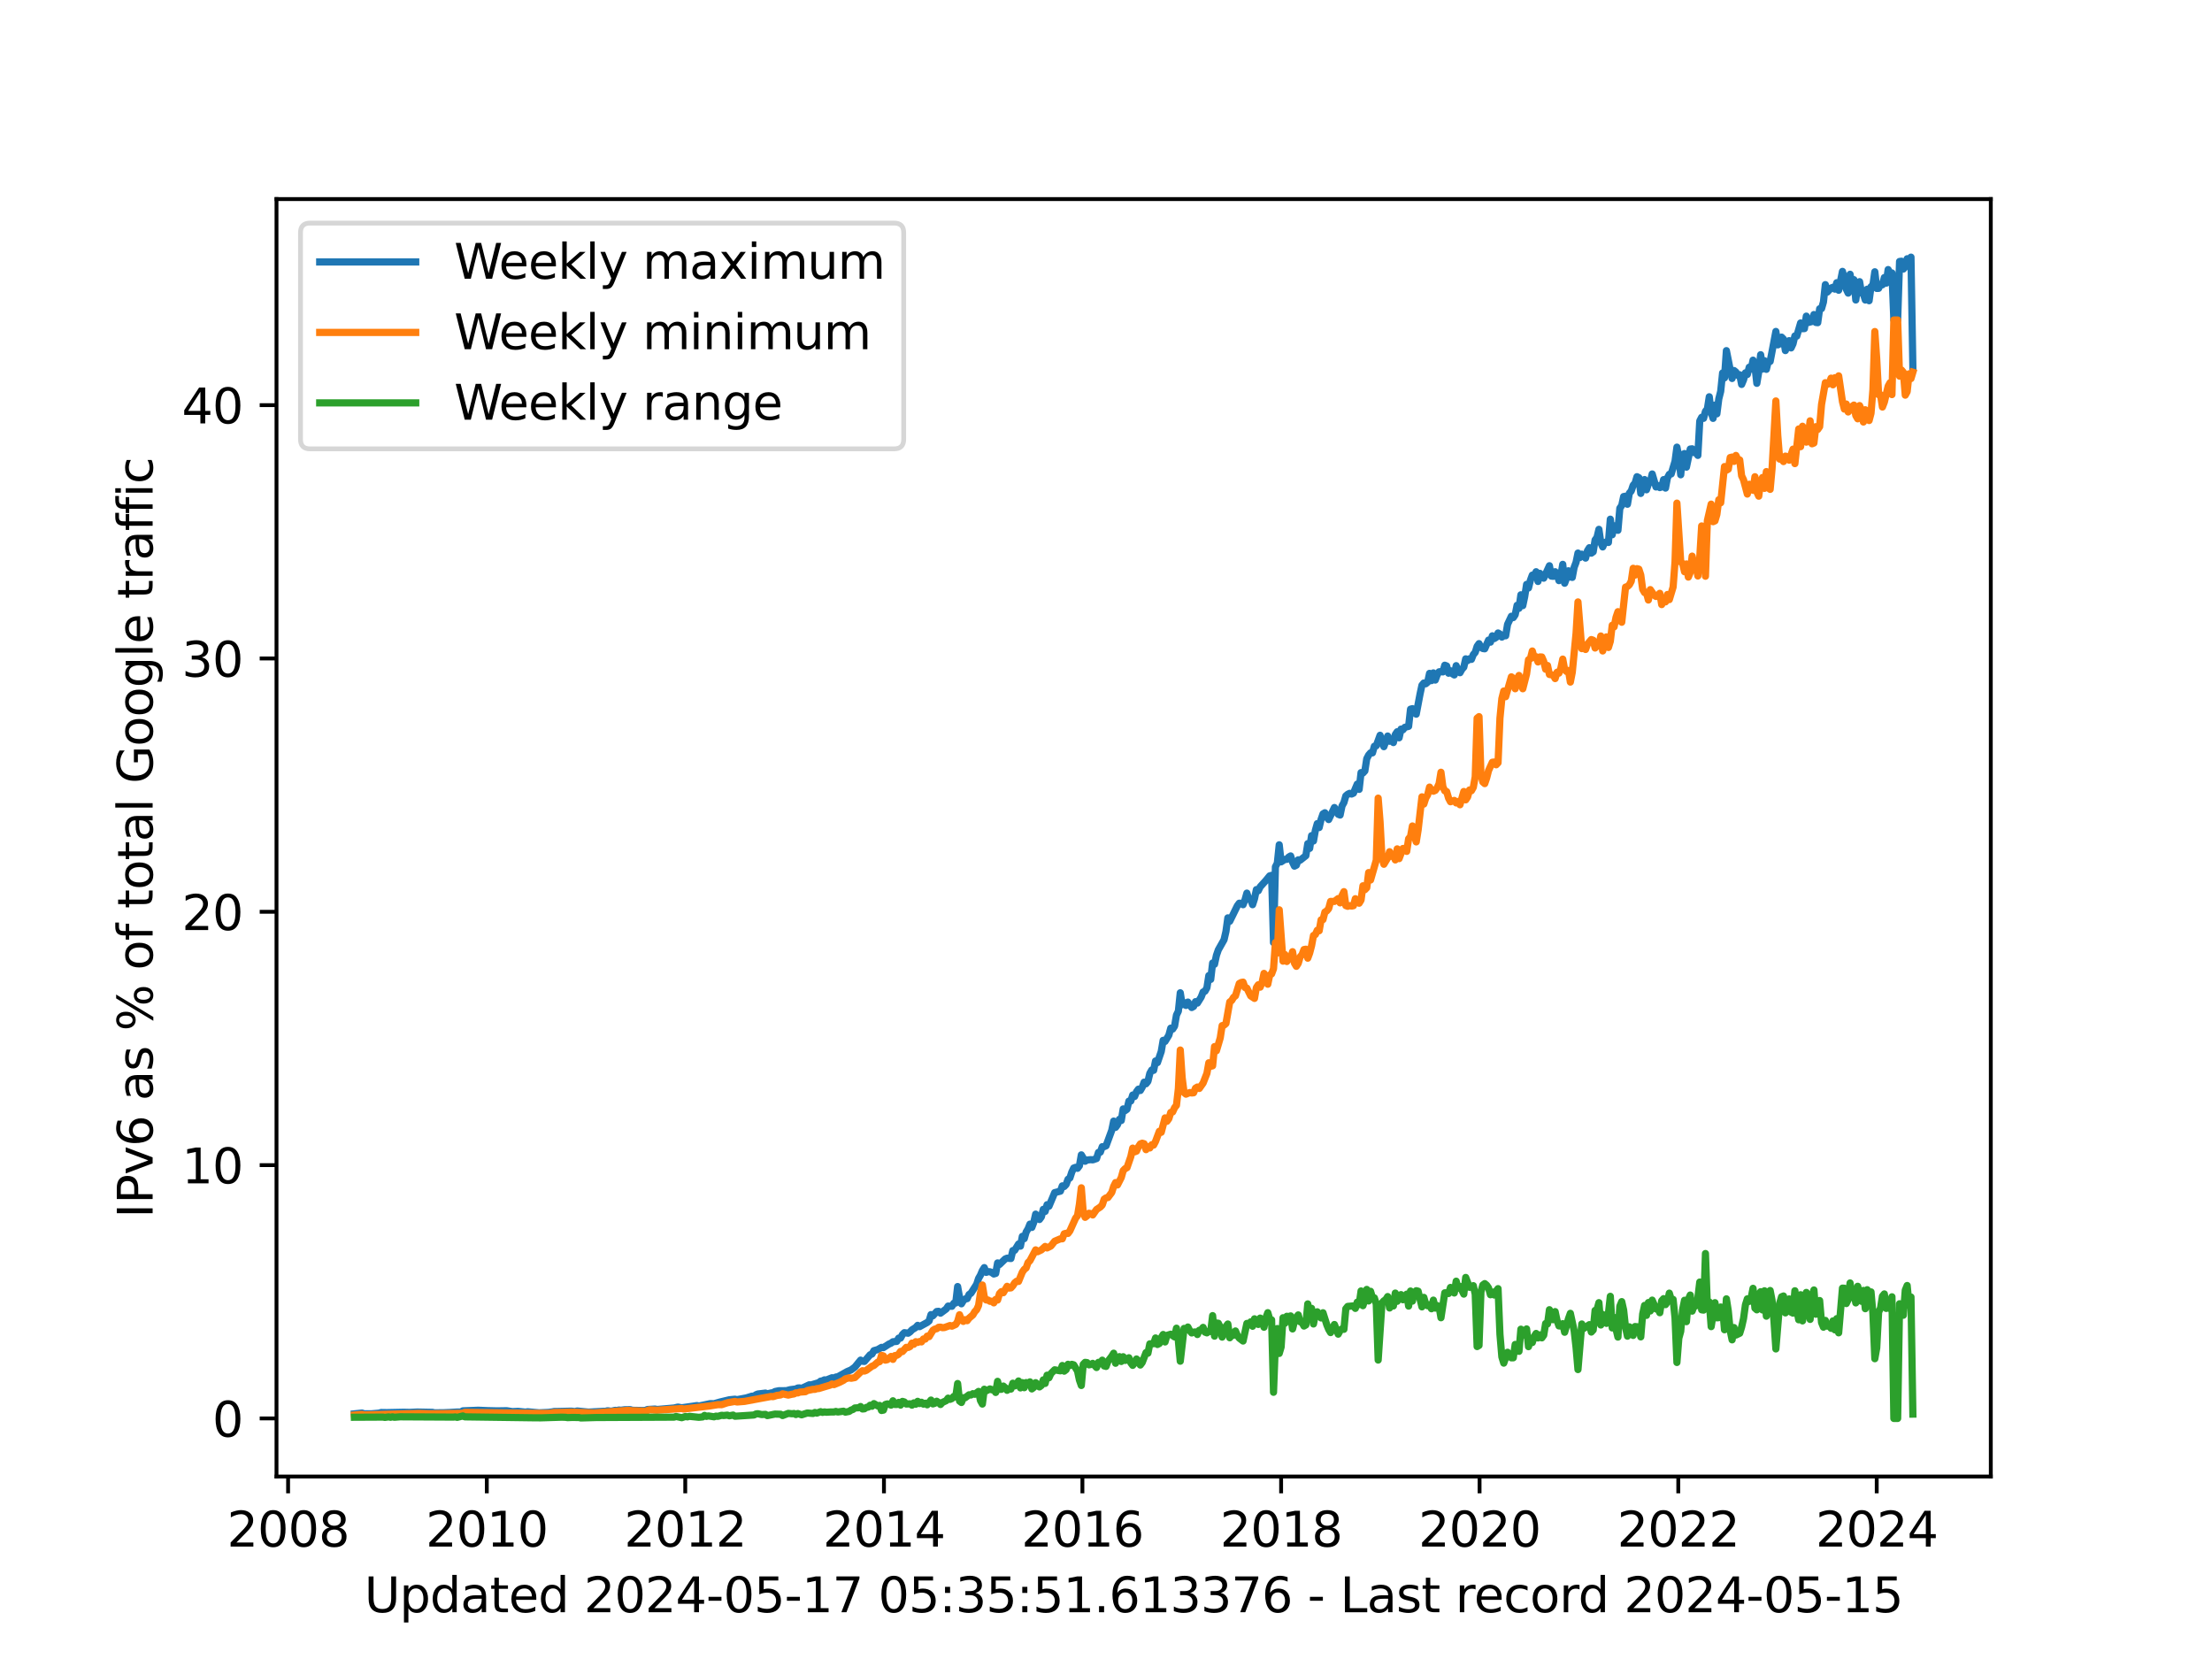 <?xml version="1.0" encoding="utf-8" standalone="no"?>
<!DOCTYPE svg PUBLIC "-//W3C//DTD SVG 1.1//EN"
  "http://www.w3.org/Graphics/SVG/1.1/DTD/svg11.dtd">
<svg xmlns:xlink="http://www.w3.org/1999/xlink" width="460.8pt" height="345.6pt" viewBox="0 0 460.8 345.6" xmlns="http://www.w3.org/2000/svg" version="1.1">
 <defs>
  <style type="text/css">*{stroke-linejoin: round; stroke-linecap: butt}</style>
 </defs>
 <g id="figure_1">
  <g id="patch_1">
   <path d="M 0 345.6 
L 460.8 345.6 
L 460.8 0 
L 0 0 
z
" style="fill: #ffffff"/>
  </g>
  <g id="axes_1">
   <g id="patch_2">
    <path d="M 57.6 307.584 
L 414.72 307.584 
L 414.72 41.472 
L 57.6 41.472 
z
" style="fill: #ffffff"/>
   </g>
   <g id="matplotlib.axis_1">
    <g id="xtick_1">
     <g id="line2d_1">
      <defs>
       <path id="m77d9a9cb82" d="M 0 0 
L 0 3.5 
" style="stroke: #000000; stroke-width: 0.8"/>
      </defs>
      <g>
       <use xlink:href="#m77d9a9cb82" x="60.015" y="307.584" style="stroke: #000000; stroke-width: 0.8"/>
      </g>
     </g>
     <g id="text_1">
      <!-- 2008 -->
      <g transform="translate(47.29 322.182) scale(0.1 -0.1)">
       <defs>
        <path id="DejaVuSans-32" d="M 1228 531 
L 3431 531 
L 3431 0 
L 469 0 
L 469 531 
Q 828 903 1448 1529 
Q 2069 2156 2228 2338 
Q 2531 2678 2651 2914 
Q 2772 3150 2772 3378 
Q 2772 3750 2511 3984 
Q 2250 4219 1831 4219 
Q 1534 4219 1204 4116 
Q 875 4013 500 3803 
L 500 4441 
Q 881 4594 1212 4672 
Q 1544 4750 1819 4750 
Q 2544 4750 2975 4387 
Q 3406 4025 3406 3419 
Q 3406 3131 3298 2873 
Q 3191 2616 2906 2266 
Q 2828 2175 2409 1742 
Q 1991 1309 1228 531 
z
" transform="scale(0.016)"/>
        <path id="DejaVuSans-30" d="M 2034 4250 
Q 1547 4250 1301 3770 
Q 1056 3291 1056 2328 
Q 1056 1369 1301 889 
Q 1547 409 2034 409 
Q 2525 409 2770 889 
Q 3016 1369 3016 2328 
Q 3016 3291 2770 3770 
Q 2525 4250 2034 4250 
z
M 2034 4750 
Q 2819 4750 3233 4129 
Q 3647 3509 3647 2328 
Q 3647 1150 3233 529 
Q 2819 -91 2034 -91 
Q 1250 -91 836 529 
Q 422 1150 422 2328 
Q 422 3509 836 4129 
Q 1250 4750 2034 4750 
z
" transform="scale(0.016)"/>
        <path id="DejaVuSans-38" d="M 2034 2216 
Q 1584 2216 1326 1975 
Q 1069 1734 1069 1313 
Q 1069 891 1326 650 
Q 1584 409 2034 409 
Q 2484 409 2743 651 
Q 3003 894 3003 1313 
Q 3003 1734 2745 1975 
Q 2488 2216 2034 2216 
z
M 1403 2484 
Q 997 2584 770 2862 
Q 544 3141 544 3541 
Q 544 4100 942 4425 
Q 1341 4750 2034 4750 
Q 2731 4750 3128 4425 
Q 3525 4100 3525 3541 
Q 3525 3141 3298 2862 
Q 3072 2584 2669 2484 
Q 3125 2378 3379 2068 
Q 3634 1759 3634 1313 
Q 3634 634 3220 271 
Q 2806 -91 2034 -91 
Q 1263 -91 848 271 
Q 434 634 434 1313 
Q 434 1759 690 2068 
Q 947 2378 1403 2484 
z
M 1172 3481 
Q 1172 3119 1398 2916 
Q 1625 2713 2034 2713 
Q 2441 2713 2670 2916 
Q 2900 3119 2900 3481 
Q 2900 3844 2670 4047 
Q 2441 4250 2034 4250 
Q 1625 4250 1398 4047 
Q 1172 3844 1172 3481 
z
" transform="scale(0.016)"/>
       </defs>
       <use xlink:href="#DejaVuSans-32"/>
       <use xlink:href="#DejaVuSans-30" x="63.623"/>
       <use xlink:href="#DejaVuSans-30" x="127.246"/>
       <use xlink:href="#DejaVuSans-38" x="190.869"/>
      </g>
     </g>
    </g>
    <g id="xtick_2">
     <g id="line2d_2">
      <g>
       <use xlink:href="#m77d9a9cb82" x="101.411" y="307.584" style="stroke: #000000; stroke-width: 0.8"/>
      </g>
     </g>
     <g id="text_2">
      <!-- 2010 -->
      <g transform="translate(88.686 322.182) scale(0.1 -0.1)">
       <defs>
        <path id="DejaVuSans-31" d="M 794 531 
L 1825 531 
L 1825 4091 
L 703 3866 
L 703 4441 
L 1819 4666 
L 2450 4666 
L 2450 531 
L 3481 531 
L 3481 0 
L 794 0 
L 794 531 
z
" transform="scale(0.016)"/>
       </defs>
       <use xlink:href="#DejaVuSans-32"/>
       <use xlink:href="#DejaVuSans-30" x="63.623"/>
       <use xlink:href="#DejaVuSans-31" x="127.246"/>
       <use xlink:href="#DejaVuSans-30" x="190.869"/>
      </g>
     </g>
    </g>
    <g id="xtick_3">
     <g id="line2d_3">
      <g>
       <use xlink:href="#m77d9a9cb82" x="142.75" y="307.584" style="stroke: #000000; stroke-width: 0.8"/>
      </g>
     </g>
     <g id="text_3">
      <!-- 2012 -->
      <g transform="translate(130.025 322.182) scale(0.1 -0.1)">
       <use xlink:href="#DejaVuSans-32"/>
       <use xlink:href="#DejaVuSans-30" x="63.623"/>
       <use xlink:href="#DejaVuSans-31" x="127.246"/>
       <use xlink:href="#DejaVuSans-32" x="190.869"/>
      </g>
     </g>
    </g>
    <g id="xtick_4">
     <g id="line2d_4">
      <g>
       <use xlink:href="#m77d9a9cb82" x="184.146" y="307.584" style="stroke: #000000; stroke-width: 0.8"/>
      </g>
     </g>
     <g id="text_4">
      <!-- 2014 -->
      <g transform="translate(171.421 322.182) scale(0.1 -0.1)">
       <defs>
        <path id="DejaVuSans-34" d="M 2419 4116 
L 825 1625 
L 2419 1625 
L 2419 4116 
z
M 2253 4666 
L 3047 4666 
L 3047 1625 
L 3713 1625 
L 3713 1100 
L 3047 1100 
L 3047 0 
L 2419 0 
L 2419 1100 
L 313 1100 
L 313 1709 
L 2253 4666 
z
" transform="scale(0.016)"/>
       </defs>
       <use xlink:href="#DejaVuSans-32"/>
       <use xlink:href="#DejaVuSans-30" x="63.623"/>
       <use xlink:href="#DejaVuSans-31" x="127.246"/>
       <use xlink:href="#DejaVuSans-34" x="190.869"/>
      </g>
     </g>
    </g>
    <g id="xtick_5">
     <g id="line2d_5">
      <g>
       <use xlink:href="#m77d9a9cb82" x="225.485" y="307.584" style="stroke: #000000; stroke-width: 0.8"/>
      </g>
     </g>
     <g id="text_5">
      <!-- 2016 -->
      <g transform="translate(212.76 322.182) scale(0.1 -0.1)">
       <defs>
        <path id="DejaVuSans-36" d="M 2113 2584 
Q 1688 2584 1439 2293 
Q 1191 2003 1191 1497 
Q 1191 994 1439 701 
Q 1688 409 2113 409 
Q 2538 409 2786 701 
Q 3034 994 3034 1497 
Q 3034 2003 2786 2293 
Q 2538 2584 2113 2584 
z
M 3366 4563 
L 3366 3988 
Q 3128 4100 2886 4159 
Q 2644 4219 2406 4219 
Q 1781 4219 1451 3797 
Q 1122 3375 1075 2522 
Q 1259 2794 1537 2939 
Q 1816 3084 2150 3084 
Q 2853 3084 3261 2657 
Q 3669 2231 3669 1497 
Q 3669 778 3244 343 
Q 2819 -91 2113 -91 
Q 1303 -91 875 529 
Q 447 1150 447 2328 
Q 447 3434 972 4092 
Q 1497 4750 2381 4750 
Q 2619 4750 2861 4703 
Q 3103 4656 3366 4563 
z
" transform="scale(0.016)"/>
       </defs>
       <use xlink:href="#DejaVuSans-32"/>
       <use xlink:href="#DejaVuSans-30" x="63.623"/>
       <use xlink:href="#DejaVuSans-31" x="127.246"/>
       <use xlink:href="#DejaVuSans-36" x="190.869"/>
      </g>
     </g>
    </g>
    <g id="xtick_6">
     <g id="line2d_6">
      <g>
       <use xlink:href="#m77d9a9cb82" x="266.881" y="307.584" style="stroke: #000000; stroke-width: 0.8"/>
      </g>
     </g>
     <g id="text_6">
      <!-- 2018 -->
      <g transform="translate(254.156 322.182) scale(0.1 -0.1)">
       <use xlink:href="#DejaVuSans-32"/>
       <use xlink:href="#DejaVuSans-30" x="63.623"/>
       <use xlink:href="#DejaVuSans-31" x="127.246"/>
       <use xlink:href="#DejaVuSans-38" x="190.869"/>
      </g>
     </g>
    </g>
    <g id="xtick_7">
     <g id="line2d_7">
      <g>
       <use xlink:href="#m77d9a9cb82" x="308.221" y="307.584" style="stroke: #000000; stroke-width: 0.8"/>
      </g>
     </g>
     <g id="text_7">
      <!-- 2020 -->
      <g transform="translate(295.496 322.182) scale(0.1 -0.1)">
       <use xlink:href="#DejaVuSans-32"/>
       <use xlink:href="#DejaVuSans-30" x="63.623"/>
       <use xlink:href="#DejaVuSans-32" x="127.246"/>
       <use xlink:href="#DejaVuSans-30" x="190.869"/>
      </g>
     </g>
    </g>
    <g id="xtick_8">
     <g id="line2d_8">
      <g>
       <use xlink:href="#m77d9a9cb82" x="349.616" y="307.584" style="stroke: #000000; stroke-width: 0.8"/>
      </g>
     </g>
     <g id="text_8">
      <!-- 2022 -->
      <g transform="translate(336.891 322.182) scale(0.1 -0.1)">
       <use xlink:href="#DejaVuSans-32"/>
       <use xlink:href="#DejaVuSans-30" x="63.623"/>
       <use xlink:href="#DejaVuSans-32" x="127.246"/>
       <use xlink:href="#DejaVuSans-32" x="190.869"/>
      </g>
     </g>
    </g>
    <g id="xtick_9">
     <g id="line2d_9">
      <g>
       <use xlink:href="#m77d9a9cb82" x="390.956" y="307.584" style="stroke: #000000; stroke-width: 0.8"/>
      </g>
     </g>
     <g id="text_9">
      <!-- 2024 -->
      <g transform="translate(378.231 322.182) scale(0.1 -0.1)">
       <use xlink:href="#DejaVuSans-32"/>
       <use xlink:href="#DejaVuSans-30" x="63.623"/>
       <use xlink:href="#DejaVuSans-32" x="127.246"/>
       <use xlink:href="#DejaVuSans-34" x="190.869"/>
      </g>
     </g>
    </g>
    <g id="text_10">
     <!-- Updated 2024-05-17 05:35:51.613376 - Last record 2024-05-15 -->
     <g transform="translate(75.905 335.861) scale(0.1 -0.1)">
      <defs>
       <path id="DejaVuSans-55" d="M 556 4666 
L 1191 4666 
L 1191 1831 
Q 1191 1081 1462 751 
Q 1734 422 2344 422 
Q 2950 422 3222 751 
Q 3494 1081 3494 1831 
L 3494 4666 
L 4128 4666 
L 4128 1753 
Q 4128 841 3676 375 
Q 3225 -91 2344 -91 
Q 1459 -91 1007 375 
Q 556 841 556 1753 
L 556 4666 
z
" transform="scale(0.016)"/>
       <path id="DejaVuSans-70" d="M 1159 525 
L 1159 -1331 
L 581 -1331 
L 581 3500 
L 1159 3500 
L 1159 2969 
Q 1341 3281 1617 3432 
Q 1894 3584 2278 3584 
Q 2916 3584 3314 3078 
Q 3713 2572 3713 1747 
Q 3713 922 3314 415 
Q 2916 -91 2278 -91 
Q 1894 -91 1617 61 
Q 1341 213 1159 525 
z
M 3116 1747 
Q 3116 2381 2855 2742 
Q 2594 3103 2138 3103 
Q 1681 3103 1420 2742 
Q 1159 2381 1159 1747 
Q 1159 1113 1420 752 
Q 1681 391 2138 391 
Q 2594 391 2855 752 
Q 3116 1113 3116 1747 
z
" transform="scale(0.016)"/>
       <path id="DejaVuSans-64" d="M 2906 2969 
L 2906 4863 
L 3481 4863 
L 3481 0 
L 2906 0 
L 2906 525 
Q 2725 213 2448 61 
Q 2172 -91 1784 -91 
Q 1150 -91 751 415 
Q 353 922 353 1747 
Q 353 2572 751 3078 
Q 1150 3584 1784 3584 
Q 2172 3584 2448 3432 
Q 2725 3281 2906 2969 
z
M 947 1747 
Q 947 1113 1208 752 
Q 1469 391 1925 391 
Q 2381 391 2643 752 
Q 2906 1113 2906 1747 
Q 2906 2381 2643 2742 
Q 2381 3103 1925 3103 
Q 1469 3103 1208 2742 
Q 947 2381 947 1747 
z
" transform="scale(0.016)"/>
       <path id="DejaVuSans-61" d="M 2194 1759 
Q 1497 1759 1228 1600 
Q 959 1441 959 1056 
Q 959 750 1161 570 
Q 1363 391 1709 391 
Q 2188 391 2477 730 
Q 2766 1069 2766 1631 
L 2766 1759 
L 2194 1759 
z
M 3341 1997 
L 3341 0 
L 2766 0 
L 2766 531 
Q 2569 213 2275 61 
Q 1981 -91 1556 -91 
Q 1019 -91 701 211 
Q 384 513 384 1019 
Q 384 1609 779 1909 
Q 1175 2209 1959 2209 
L 2766 2209 
L 2766 2266 
Q 2766 2663 2505 2880 
Q 2244 3097 1772 3097 
Q 1472 3097 1187 3025 
Q 903 2953 641 2809 
L 641 3341 
Q 956 3463 1253 3523 
Q 1550 3584 1831 3584 
Q 2591 3584 2966 3190 
Q 3341 2797 3341 1997 
z
" transform="scale(0.016)"/>
       <path id="DejaVuSans-74" d="M 1172 4494 
L 1172 3500 
L 2356 3500 
L 2356 3053 
L 1172 3053 
L 1172 1153 
Q 1172 725 1289 603 
Q 1406 481 1766 481 
L 2356 481 
L 2356 0 
L 1766 0 
Q 1100 0 847 248 
Q 594 497 594 1153 
L 594 3053 
L 172 3053 
L 172 3500 
L 594 3500 
L 594 4494 
L 1172 4494 
z
" transform="scale(0.016)"/>
       <path id="DejaVuSans-65" d="M 3597 1894 
L 3597 1613 
L 953 1613 
Q 991 1019 1311 708 
Q 1631 397 2203 397 
Q 2534 397 2845 478 
Q 3156 559 3463 722 
L 3463 178 
Q 3153 47 2828 -22 
Q 2503 -91 2169 -91 
Q 1331 -91 842 396 
Q 353 884 353 1716 
Q 353 2575 817 3079 
Q 1281 3584 2069 3584 
Q 2775 3584 3186 3129 
Q 3597 2675 3597 1894 
z
M 3022 2063 
Q 3016 2534 2758 2815 
Q 2500 3097 2075 3097 
Q 1594 3097 1305 2825 
Q 1016 2553 972 2059 
L 3022 2063 
z
" transform="scale(0.016)"/>
       <path id="DejaVuSans-20" transform="scale(0.016)"/>
       <path id="DejaVuSans-2d" d="M 313 2009 
L 1997 2009 
L 1997 1497 
L 313 1497 
L 313 2009 
z
" transform="scale(0.016)"/>
       <path id="DejaVuSans-35" d="M 691 4666 
L 3169 4666 
L 3169 4134 
L 1269 4134 
L 1269 2991 
Q 1406 3038 1543 3061 
Q 1681 3084 1819 3084 
Q 2600 3084 3056 2656 
Q 3513 2228 3513 1497 
Q 3513 744 3044 326 
Q 2575 -91 1722 -91 
Q 1428 -91 1123 -41 
Q 819 9 494 109 
L 494 744 
Q 775 591 1075 516 
Q 1375 441 1709 441 
Q 2250 441 2565 725 
Q 2881 1009 2881 1497 
Q 2881 1984 2565 2268 
Q 2250 2553 1709 2553 
Q 1456 2553 1204 2497 
Q 953 2441 691 2322 
L 691 4666 
z
" transform="scale(0.016)"/>
       <path id="DejaVuSans-37" d="M 525 4666 
L 3525 4666 
L 3525 4397 
L 1831 0 
L 1172 0 
L 2766 4134 
L 525 4134 
L 525 4666 
z
" transform="scale(0.016)"/>
       <path id="DejaVuSans-3a" d="M 750 794 
L 1409 794 
L 1409 0 
L 750 0 
L 750 794 
z
M 750 3309 
L 1409 3309 
L 1409 2516 
L 750 2516 
L 750 3309 
z
" transform="scale(0.016)"/>
       <path id="DejaVuSans-33" d="M 2597 2516 
Q 3050 2419 3304 2112 
Q 3559 1806 3559 1356 
Q 3559 666 3084 287 
Q 2609 -91 1734 -91 
Q 1441 -91 1130 -33 
Q 819 25 488 141 
L 488 750 
Q 750 597 1062 519 
Q 1375 441 1716 441 
Q 2309 441 2620 675 
Q 2931 909 2931 1356 
Q 2931 1769 2642 2001 
Q 2353 2234 1838 2234 
L 1294 2234 
L 1294 2753 
L 1863 2753 
Q 2328 2753 2575 2939 
Q 2822 3125 2822 3475 
Q 2822 3834 2567 4026 
Q 2313 4219 1838 4219 
Q 1578 4219 1281 4162 
Q 984 4106 628 3988 
L 628 4550 
Q 988 4650 1302 4700 
Q 1616 4750 1894 4750 
Q 2613 4750 3031 4423 
Q 3450 4097 3450 3541 
Q 3450 3153 3228 2886 
Q 3006 2619 2597 2516 
z
" transform="scale(0.016)"/>
       <path id="DejaVuSans-2e" d="M 684 794 
L 1344 794 
L 1344 0 
L 684 0 
L 684 794 
z
" transform="scale(0.016)"/>
       <path id="DejaVuSans-4c" d="M 628 4666 
L 1259 4666 
L 1259 531 
L 3531 531 
L 3531 0 
L 628 0 
L 628 4666 
z
" transform="scale(0.016)"/>
       <path id="DejaVuSans-73" d="M 2834 3397 
L 2834 2853 
Q 2591 2978 2328 3040 
Q 2066 3103 1784 3103 
Q 1356 3103 1142 2972 
Q 928 2841 928 2578 
Q 928 2378 1081 2264 
Q 1234 2150 1697 2047 
L 1894 2003 
Q 2506 1872 2764 1633 
Q 3022 1394 3022 966 
Q 3022 478 2636 193 
Q 2250 -91 1575 -91 
Q 1294 -91 989 -36 
Q 684 19 347 128 
L 347 722 
Q 666 556 975 473 
Q 1284 391 1588 391 
Q 1994 391 2212 530 
Q 2431 669 2431 922 
Q 2431 1156 2273 1281 
Q 2116 1406 1581 1522 
L 1381 1569 
Q 847 1681 609 1914 
Q 372 2147 372 2553 
Q 372 3047 722 3315 
Q 1072 3584 1716 3584 
Q 2034 3584 2315 3537 
Q 2597 3491 2834 3397 
z
" transform="scale(0.016)"/>
       <path id="DejaVuSans-72" d="M 2631 2963 
Q 2534 3019 2420 3045 
Q 2306 3072 2169 3072 
Q 1681 3072 1420 2755 
Q 1159 2438 1159 1844 
L 1159 0 
L 581 0 
L 581 3500 
L 1159 3500 
L 1159 2956 
Q 1341 3275 1631 3429 
Q 1922 3584 2338 3584 
Q 2397 3584 2469 3576 
Q 2541 3569 2628 3553 
L 2631 2963 
z
" transform="scale(0.016)"/>
       <path id="DejaVuSans-63" d="M 3122 3366 
L 3122 2828 
Q 2878 2963 2633 3030 
Q 2388 3097 2138 3097 
Q 1578 3097 1268 2742 
Q 959 2388 959 1747 
Q 959 1106 1268 751 
Q 1578 397 2138 397 
Q 2388 397 2633 464 
Q 2878 531 3122 666 
L 3122 134 
Q 2881 22 2623 -34 
Q 2366 -91 2075 -91 
Q 1284 -91 818 406 
Q 353 903 353 1747 
Q 353 2603 823 3093 
Q 1294 3584 2113 3584 
Q 2378 3584 2631 3529 
Q 2884 3475 3122 3366 
z
" transform="scale(0.016)"/>
       <path id="DejaVuSans-6f" d="M 1959 3097 
Q 1497 3097 1228 2736 
Q 959 2375 959 1747 
Q 959 1119 1226 758 
Q 1494 397 1959 397 
Q 2419 397 2687 759 
Q 2956 1122 2956 1747 
Q 2956 2369 2687 2733 
Q 2419 3097 1959 3097 
z
M 1959 3584 
Q 2709 3584 3137 3096 
Q 3566 2609 3566 1747 
Q 3566 888 3137 398 
Q 2709 -91 1959 -91 
Q 1206 -91 779 398 
Q 353 888 353 1747 
Q 353 2609 779 3096 
Q 1206 3584 1959 3584 
z
" transform="scale(0.016)"/>
      </defs>
      <use xlink:href="#DejaVuSans-55"/>
      <use xlink:href="#DejaVuSans-70" x="73.193"/>
      <use xlink:href="#DejaVuSans-64" x="136.67"/>
      <use xlink:href="#DejaVuSans-61" x="200.146"/>
      <use xlink:href="#DejaVuSans-74" x="261.426"/>
      <use xlink:href="#DejaVuSans-65" x="300.635"/>
      <use xlink:href="#DejaVuSans-64" x="362.158"/>
      <use xlink:href="#DejaVuSans-20" x="425.635"/>
      <use xlink:href="#DejaVuSans-32" x="457.422"/>
      <use xlink:href="#DejaVuSans-30" x="521.045"/>
      <use xlink:href="#DejaVuSans-32" x="584.668"/>
      <use xlink:href="#DejaVuSans-34" x="648.291"/>
      <use xlink:href="#DejaVuSans-2d" x="711.914"/>
      <use xlink:href="#DejaVuSans-30" x="747.998"/>
      <use xlink:href="#DejaVuSans-35" x="811.621"/>
      <use xlink:href="#DejaVuSans-2d" x="875.244"/>
      <use xlink:href="#DejaVuSans-31" x="911.328"/>
      <use xlink:href="#DejaVuSans-37" x="974.951"/>
      <use xlink:href="#DejaVuSans-20" x="1038.574"/>
      <use xlink:href="#DejaVuSans-30" x="1070.361"/>
      <use xlink:href="#DejaVuSans-35" x="1133.984"/>
      <use xlink:href="#DejaVuSans-3a" x="1197.607"/>
      <use xlink:href="#DejaVuSans-33" x="1231.299"/>
      <use xlink:href="#DejaVuSans-35" x="1294.922"/>
      <use xlink:href="#DejaVuSans-3a" x="1358.545"/>
      <use xlink:href="#DejaVuSans-35" x="1392.236"/>
      <use xlink:href="#DejaVuSans-31" x="1455.859"/>
      <use xlink:href="#DejaVuSans-2e" x="1519.482"/>
      <use xlink:href="#DejaVuSans-36" x="1551.27"/>
      <use xlink:href="#DejaVuSans-31" x="1614.893"/>
      <use xlink:href="#DejaVuSans-33" x="1678.516"/>
      <use xlink:href="#DejaVuSans-33" x="1742.139"/>
      <use xlink:href="#DejaVuSans-37" x="1805.762"/>
      <use xlink:href="#DejaVuSans-36" x="1869.385"/>
      <use xlink:href="#DejaVuSans-20" x="1933.008"/>
      <use xlink:href="#DejaVuSans-2d" x="1964.795"/>
      <use xlink:href="#DejaVuSans-20" x="2000.879"/>
      <use xlink:href="#DejaVuSans-4c" x="2032.666"/>
      <use xlink:href="#DejaVuSans-61" x="2088.379"/>
      <use xlink:href="#DejaVuSans-73" x="2149.658"/>
      <use xlink:href="#DejaVuSans-74" x="2201.758"/>
      <use xlink:href="#DejaVuSans-20" x="2240.967"/>
      <use xlink:href="#DejaVuSans-72" x="2272.754"/>
      <use xlink:href="#DejaVuSans-65" x="2311.617"/>
      <use xlink:href="#DejaVuSans-63" x="2373.141"/>
      <use xlink:href="#DejaVuSans-6f" x="2428.121"/>
      <use xlink:href="#DejaVuSans-72" x="2489.303"/>
      <use xlink:href="#DejaVuSans-64" x="2528.666"/>
      <use xlink:href="#DejaVuSans-20" x="2592.143"/>
      <use xlink:href="#DejaVuSans-32" x="2623.93"/>
      <use xlink:href="#DejaVuSans-30" x="2687.553"/>
      <use xlink:href="#DejaVuSans-32" x="2751.176"/>
      <use xlink:href="#DejaVuSans-34" x="2814.799"/>
      <use xlink:href="#DejaVuSans-2d" x="2878.422"/>
      <use xlink:href="#DejaVuSans-30" x="2914.506"/>
      <use xlink:href="#DejaVuSans-35" x="2978.129"/>
      <use xlink:href="#DejaVuSans-2d" x="3041.752"/>
      <use xlink:href="#DejaVuSans-31" x="3077.836"/>
      <use xlink:href="#DejaVuSans-35" x="3141.459"/>
     </g>
    </g>
   </g>
   <g id="matplotlib.axis_2">
    <g id="ytick_1">
     <g id="line2d_10">
      <defs>
       <path id="me3b8ca6731" d="M 0 0 
L -3.5 0 
" style="stroke: #000000; stroke-width: 0.8"/>
      </defs>
      <g>
       <use xlink:href="#me3b8ca6731" x="57.6" y="295.488" style="stroke: #000000; stroke-width: 0.8"/>
      </g>
     </g>
     <g id="text_11">
      <!-- 0 -->
      <g transform="translate(44.237 299.287) scale(0.1 -0.1)">
       <use xlink:href="#DejaVuSans-30"/>
      </g>
     </g>
    </g>
    <g id="ytick_2">
     <g id="line2d_11">
      <g>
       <use xlink:href="#me3b8ca6731" x="57.6" y="242.715" style="stroke: #000000; stroke-width: 0.8"/>
      </g>
     </g>
     <g id="text_12">
      <!-- 10 -->
      <g transform="translate(37.875 246.515) scale(0.1 -0.1)">
       <use xlink:href="#DejaVuSans-31"/>
       <use xlink:href="#DejaVuSans-30" x="63.623"/>
      </g>
     </g>
    </g>
    <g id="ytick_3">
     <g id="line2d_12">
      <g>
       <use xlink:href="#me3b8ca6731" x="57.6" y="189.943" style="stroke: #000000; stroke-width: 0.8"/>
      </g>
     </g>
     <g id="text_13">
      <!-- 20 -->
      <g transform="translate(37.875 193.742) scale(0.1 -0.1)">
       <use xlink:href="#DejaVuSans-32"/>
       <use xlink:href="#DejaVuSans-30" x="63.623"/>
      </g>
     </g>
    </g>
    <g id="ytick_4">
     <g id="line2d_13">
      <g>
       <use xlink:href="#me3b8ca6731" x="57.6" y="137.17" style="stroke: #000000; stroke-width: 0.8"/>
      </g>
     </g>
     <g id="text_14">
      <!-- 30 -->
      <g transform="translate(37.875 140.97) scale(0.1 -0.1)">
       <use xlink:href="#DejaVuSans-33"/>
       <use xlink:href="#DejaVuSans-30" x="63.623"/>
      </g>
     </g>
    </g>
    <g id="ytick_5">
     <g id="line2d_14">
      <g>
       <use xlink:href="#me3b8ca6731" x="57.6" y="84.398" style="stroke: #000000; stroke-width: 0.8"/>
      </g>
     </g>
     <g id="text_15">
      <!-- 40 -->
      <g transform="translate(37.875 88.197) scale(0.1 -0.1)">
       <use xlink:href="#DejaVuSans-34"/>
       <use xlink:href="#DejaVuSans-30" x="63.623"/>
      </g>
     </g>
    </g>
    <g id="text_16">
     <!-- IPv6 as % of total Google traffic -->
     <g transform="translate(31.795 253.736) rotate(-90) scale(0.1 -0.1)">
      <defs>
       <path id="DejaVuSans-49" d="M 628 4666 
L 1259 4666 
L 1259 0 
L 628 0 
L 628 4666 
z
" transform="scale(0.016)"/>
       <path id="DejaVuSans-50" d="M 1259 4147 
L 1259 2394 
L 2053 2394 
Q 2494 2394 2734 2622 
Q 2975 2850 2975 3272 
Q 2975 3691 2734 3919 
Q 2494 4147 2053 4147 
L 1259 4147 
z
M 628 4666 
L 2053 4666 
Q 2838 4666 3239 4311 
Q 3641 3956 3641 3272 
Q 3641 2581 3239 2228 
Q 2838 1875 2053 1875 
L 1259 1875 
L 1259 0 
L 628 0 
L 628 4666 
z
" transform="scale(0.016)"/>
       <path id="DejaVuSans-76" d="M 191 3500 
L 800 3500 
L 1894 563 
L 2988 3500 
L 3597 3500 
L 2284 0 
L 1503 0 
L 191 3500 
z
" transform="scale(0.016)"/>
       <path id="DejaVuSans-25" d="M 4653 2053 
Q 4381 2053 4226 1822 
Q 4072 1591 4072 1178 
Q 4072 772 4226 539 
Q 4381 306 4653 306 
Q 4919 306 5073 539 
Q 5228 772 5228 1178 
Q 5228 1588 5073 1820 
Q 4919 2053 4653 2053 
z
M 4653 2450 
Q 5147 2450 5437 2106 
Q 5728 1763 5728 1178 
Q 5728 594 5436 251 
Q 5144 -91 4653 -91 
Q 4153 -91 3862 251 
Q 3572 594 3572 1178 
Q 3572 1766 3864 2108 
Q 4156 2450 4653 2450 
z
M 1428 4353 
Q 1159 4353 1004 4120 
Q 850 3888 850 3481 
Q 850 3069 1003 2837 
Q 1156 2606 1428 2606 
Q 1700 2606 1854 2837 
Q 2009 3069 2009 3481 
Q 2009 3884 1853 4118 
Q 1697 4353 1428 4353 
z
M 4250 4750 
L 4750 4750 
L 1831 -91 
L 1331 -91 
L 4250 4750 
z
M 1428 4750 
Q 1922 4750 2215 4408 
Q 2509 4066 2509 3481 
Q 2509 2891 2217 2550 
Q 1925 2209 1428 2209 
Q 931 2209 642 2551 
Q 353 2894 353 3481 
Q 353 4063 643 4406 
Q 934 4750 1428 4750 
z
" transform="scale(0.016)"/>
       <path id="DejaVuSans-66" d="M 2375 4863 
L 2375 4384 
L 1825 4384 
Q 1516 4384 1395 4259 
Q 1275 4134 1275 3809 
L 1275 3500 
L 2222 3500 
L 2222 3053 
L 1275 3053 
L 1275 0 
L 697 0 
L 697 3053 
L 147 3053 
L 147 3500 
L 697 3500 
L 697 3744 
Q 697 4328 969 4595 
Q 1241 4863 1831 4863 
L 2375 4863 
z
" transform="scale(0.016)"/>
       <path id="DejaVuSans-6c" d="M 603 4863 
L 1178 4863 
L 1178 0 
L 603 0 
L 603 4863 
z
" transform="scale(0.016)"/>
       <path id="DejaVuSans-47" d="M 3809 666 
L 3809 1919 
L 2778 1919 
L 2778 2438 
L 4434 2438 
L 4434 434 
Q 4069 175 3628 42 
Q 3188 -91 2688 -91 
Q 1594 -91 976 548 
Q 359 1188 359 2328 
Q 359 3472 976 4111 
Q 1594 4750 2688 4750 
Q 3144 4750 3555 4637 
Q 3966 4525 4313 4306 
L 4313 3634 
Q 3963 3931 3569 4081 
Q 3175 4231 2741 4231 
Q 1884 4231 1454 3753 
Q 1025 3275 1025 2328 
Q 1025 1384 1454 906 
Q 1884 428 2741 428 
Q 3075 428 3337 486 
Q 3600 544 3809 666 
z
" transform="scale(0.016)"/>
       <path id="DejaVuSans-67" d="M 2906 1791 
Q 2906 2416 2648 2759 
Q 2391 3103 1925 3103 
Q 1463 3103 1205 2759 
Q 947 2416 947 1791 
Q 947 1169 1205 825 
Q 1463 481 1925 481 
Q 2391 481 2648 825 
Q 2906 1169 2906 1791 
z
M 3481 434 
Q 3481 -459 3084 -895 
Q 2688 -1331 1869 -1331 
Q 1566 -1331 1297 -1286 
Q 1028 -1241 775 -1147 
L 775 -588 
Q 1028 -725 1275 -790 
Q 1522 -856 1778 -856 
Q 2344 -856 2625 -561 
Q 2906 -266 2906 331 
L 2906 616 
Q 2728 306 2450 153 
Q 2172 0 1784 0 
Q 1141 0 747 490 
Q 353 981 353 1791 
Q 353 2603 747 3093 
Q 1141 3584 1784 3584 
Q 2172 3584 2450 3431 
Q 2728 3278 2906 2969 
L 2906 3500 
L 3481 3500 
L 3481 434 
z
" transform="scale(0.016)"/>
       <path id="DejaVuSans-69" d="M 603 3500 
L 1178 3500 
L 1178 0 
L 603 0 
L 603 3500 
z
M 603 4863 
L 1178 4863 
L 1178 4134 
L 603 4134 
L 603 4863 
z
" transform="scale(0.016)"/>
      </defs>
      <use xlink:href="#DejaVuSans-49"/>
      <use xlink:href="#DejaVuSans-50" x="29.492"/>
      <use xlink:href="#DejaVuSans-76" x="89.795"/>
      <use xlink:href="#DejaVuSans-36" x="148.975"/>
      <use xlink:href="#DejaVuSans-20" x="212.598"/>
      <use xlink:href="#DejaVuSans-61" x="244.385"/>
      <use xlink:href="#DejaVuSans-73" x="305.664"/>
      <use xlink:href="#DejaVuSans-20" x="357.764"/>
      <use xlink:href="#DejaVuSans-25" x="389.551"/>
      <use xlink:href="#DejaVuSans-20" x="484.57"/>
      <use xlink:href="#DejaVuSans-6f" x="516.357"/>
      <use xlink:href="#DejaVuSans-66" x="577.539"/>
      <use xlink:href="#DejaVuSans-20" x="612.744"/>
      <use xlink:href="#DejaVuSans-74" x="644.531"/>
      <use xlink:href="#DejaVuSans-6f" x="683.74"/>
      <use xlink:href="#DejaVuSans-74" x="744.922"/>
      <use xlink:href="#DejaVuSans-61" x="784.131"/>
      <use xlink:href="#DejaVuSans-6c" x="845.41"/>
      <use xlink:href="#DejaVuSans-20" x="873.193"/>
      <use xlink:href="#DejaVuSans-47" x="904.98"/>
      <use xlink:href="#DejaVuSans-6f" x="982.471"/>
      <use xlink:href="#DejaVuSans-6f" x="1043.652"/>
      <use xlink:href="#DejaVuSans-67" x="1104.834"/>
      <use xlink:href="#DejaVuSans-6c" x="1168.311"/>
      <use xlink:href="#DejaVuSans-65" x="1196.094"/>
      <use xlink:href="#DejaVuSans-20" x="1257.617"/>
      <use xlink:href="#DejaVuSans-74" x="1289.404"/>
      <use xlink:href="#DejaVuSans-72" x="1328.613"/>
      <use xlink:href="#DejaVuSans-61" x="1369.727"/>
      <use xlink:href="#DejaVuSans-66" x="1431.006"/>
      <use xlink:href="#DejaVuSans-66" x="1466.211"/>
      <use xlink:href="#DejaVuSans-69" x="1501.416"/>
      <use xlink:href="#DejaVuSans-63" x="1529.199"/>
     </g>
    </g>
   </g>
   <g id="line2d_15">
    <path d="M 73.833 294.527 
L 75.418 294.364 
L 75.815 294.519 
L 77.4 294.518 
L 78.986 294.377 
L 79.382 294.252 
L 80.572 294.272 
L 84.139 294.197 
L 85.328 294.225 
L 86.914 294.15 
L 90.085 294.215 
L 90.482 294.316 
L 92.464 294.292 
L 93.653 294.243 
L 95.239 294.149 
L 96.031 294.157 
L 96.428 293.9 
L 98.806 293.812 
L 99.599 293.778 
L 101.581 293.86 
L 103.563 293.91 
L 105.545 293.878 
L 106.734 294.065 
L 107.923 294.013 
L 108.716 294.096 
L 109.509 294.175 
L 109.905 294.096 
L 112.284 294.313 
L 114.266 294.227 
L 115.059 294.123 
L 115.455 294.038 
L 116.248 294.034 
L 119.023 293.971 
L 119.816 294.061 
L 120.212 293.935 
L 122.59 294.169 
L 125.762 294 
L 126.158 294.006 
L 126.554 293.886 
L 127.347 293.986 
L 128.14 293.8 
L 128.536 293.846 
L 128.933 293.732 
L 129.329 293.782 
L 130.122 293.675 
L 131.311 293.66 
L 131.708 293.792 
L 133.293 293.821 
L 134.086 293.835 
L 134.482 293.798 
L 134.879 293.625 
L 136.464 293.53 
L 136.861 293.624 
L 140.429 293.312 
L 141.221 293.119 
L 142.014 293.265 
L 144.789 292.87 
L 145.185 292.801 
L 145.582 292.907 
L 147.96 292.401 
L 148.753 292.418 
L 149.942 292.076 
L 151.924 291.601 
L 153.113 291.479 
L 153.51 291.579 
L 155.492 291.204 
L 156.681 290.834 
L 157.077 290.89 
L 157.474 290.557 
L 157.87 290.397 
L 159.456 290.204 
L 159.852 290.36 
L 160.645 290.171 
L 161.042 290.125 
L 161.438 289.882 
L 162.231 289.72 
L 163.816 289.703 
L 164.609 289.497 
L 165.798 289.344 
L 166.195 289.145 
L 166.591 289.126 
L 166.988 289.229 
L 168.573 288.484 
L 168.97 288.501 
L 170.555 288.033 
L 170.952 287.72 
L 171.348 287.648 
L 171.744 287.453 
L 172.141 287.485 
L 173.33 287.008 
L 173.726 287.093 
L 174.123 286.858 
L 174.519 286.817 
L 176.501 285.714 
L 177.294 285.378 
L 178.087 284.79 
L 179.276 283.338 
L 179.672 283.569 
L 180.069 283.609 
L 181.258 282.229 
L 181.655 282.063 
L 182.051 281.366 
L 182.844 281.148 
L 183.637 280.684 
L 184.033 280.732 
L 185.222 279.97 
L 185.619 279.808 
L 186.015 279.509 
L 186.808 279.438 
L 187.204 278.76 
L 187.601 278.751 
L 187.997 278.006 
L 188.393 277.62 
L 189.186 277.731 
L 189.583 277.455 
L 189.979 277.03 
L 190.772 276.535 
L 191.168 276.092 
L 191.565 276.364 
L 193.15 275.496 
L 193.547 275.175 
L 193.943 273.856 
L 194.339 274.106 
L 195.132 273.211 
L 195.529 273.172 
L 195.925 273.559 
L 197.114 272.678 
L 197.511 272.081 
L 198.303 272.127 
L 198.7 271.48 
L 199.096 271.436 
L 199.493 268.01 
L 199.889 270.264 
L 200.285 271.607 
L 200.682 270.954 
L 201.078 270.59 
L 201.475 270.531 
L 201.871 269.673 
L 202.267 269.404 
L 203.457 267.541 
L 203.853 266.325 
L 204.25 265.631 
L 204.646 264.689 
L 205.042 264.067 
L 205.439 265.06 
L 205.835 264.908 
L 206.232 264.936 
L 206.628 265.096 
L 207.024 265.396 
L 207.421 265.282 
L 207.817 263.09 
L 208.214 263.414 
L 209.403 262.26 
L 209.799 262.104 
L 210.592 262.173 
L 210.988 260.516 
L 211.385 260.456 
L 212.178 259.149 
L 212.574 259.594 
L 212.97 257.554 
L 213.367 258.036 
L 213.763 256.659 
L 214.16 255.999 
L 214.556 255.009 
L 214.952 255.697 
L 215.349 254.655 
L 215.745 252.922 
L 216.142 253.795 
L 216.538 254.044 
L 216.934 253.506 
L 217.331 251.921 
L 217.727 252.362 
L 218.124 250.962 
L 218.52 251.285 
L 219.313 249.398 
L 219.709 248.442 
L 220.898 248.142 
L 221.295 247.038 
L 221.691 247.172 
L 222.088 246.758 
L 222.484 245.664 
L 222.88 245.386 
L 223.277 244.163 
L 223.673 243.325 
L 224.07 243.177 
L 224.466 243.383 
L 224.862 242.85 
L 225.259 240.577 
L 226.052 241.91 
L 226.448 241.654 
L 227.241 241.577 
L 227.637 241.622 
L 228.43 241.348 
L 228.827 240.069 
L 229.223 240.008 
L 229.619 238.874 
L 230.016 238.871 
L 230.412 238.699 
L 231.601 235.455 
L 231.998 233.544 
L 232.394 234.849 
L 232.791 234.302 
L 233.187 233.172 
L 233.583 233.423 
L 233.98 231.01 
L 234.376 231.364 
L 234.773 231.068 
L 235.169 229.384 
L 235.565 229.368 
L 235.962 228.113 
L 236.358 228.416 
L 236.755 227.423 
L 237.151 226.895 
L 237.547 227.176 
L 237.944 226.496 
L 238.34 225.435 
L 238.737 225.774 
L 239.133 225.271 
L 239.529 223.602 
L 239.926 222.904 
L 240.322 222.97 
L 240.719 221.018 
L 241.115 221.365 
L 241.908 219.041 
L 242.304 216.721 
L 242.701 216.95 
L 243.493 215.646 
L 243.89 214.185 
L 244.286 214.38 
L 244.683 213.768 
L 245.079 211.457 
L 245.475 210.646 
L 245.872 206.815 
L 246.268 209.306 
L 246.665 208.854 
L 247.061 209.448 
L 247.458 208.751 
L 248.25 209.884 
L 248.647 209.658 
L 249.043 208.665 
L 249.44 208.963 
L 250.232 207.698 
L 250.629 206.65 
L 251.025 206.484 
L 251.422 205.776 
L 251.818 203.228 
L 252.214 204.028 
L 252.611 200.611 
L 253.007 200.876 
L 253.404 199.019 
L 253.8 197.874 
L 254.989 195.769 
L 255.386 194.046 
L 255.782 191.206 
L 256.178 191.923 
L 257.764 188.688 
L 258.16 188.156 
L 258.557 188.176 
L 258.953 188.469 
L 259.35 187.463 
L 259.746 186.052 
L 260.142 187.316 
L 260.539 187.34 
L 260.935 188.466 
L 261.332 187.234 
L 261.728 185.318 
L 262.124 185.564 
L 262.521 184.737 
L 263.71 183.422 
L 264.503 182.456 
L 264.899 182.351 
L 265.296 196.358 
L 265.692 180.573 
L 266.088 179.815 
L 266.485 175.987 
L 266.881 179.539 
L 267.674 179.02 
L 268.07 179.017 
L 268.467 178.542 
L 268.863 178.308 
L 269.26 179.609 
L 269.656 180.434 
L 270.053 180.233 
L 270.449 179.116 
L 270.845 179.196 
L 272.035 178.256 
L 272.431 175.746 
L 272.827 176.737 
L 273.224 174.078 
L 273.62 175.199 
L 274.017 172.967 
L 274.413 171.574 
L 274.809 172.396 
L 275.206 170.687 
L 275.602 169.552 
L 275.999 169.311 
L 276.395 170.238 
L 276.791 170.728 
L 277.981 168.222 
L 278.377 168.798 
L 278.773 169.629 
L 279.17 169.79 
L 279.566 167.889 
L 279.963 167.181 
L 280.359 165.803 
L 280.755 165.464 
L 281.152 165.271 
L 281.548 165.415 
L 281.945 165.233 
L 282.737 163.34 
L 283.134 164.445 
L 283.53 160.947 
L 283.927 161.037 
L 284.323 160.61 
L 284.719 158.059 
L 285.116 157.293 
L 285.512 156.833 
L 285.909 156.836 
L 286.305 155.453 
L 286.701 155.359 
L 287.494 153.172 
L 287.891 154.616 
L 288.287 155.545 
L 289.08 153.331 
L 289.476 154.417 
L 289.873 154.219 
L 290.269 154.691 
L 290.665 153.02 
L 291.062 152.437 
L 291.458 153.7 
L 291.855 151.887 
L 292.251 152.032 
L 292.648 151.514 
L 293.44 151.314 
L 293.837 147.731 
L 294.233 147.627 
L 294.63 147.909 
L 295.026 148.776 
L 295.819 144.595 
L 296.215 142.751 
L 296.612 142.282 
L 297.008 142.443 
L 297.404 142.107 
L 297.801 140.275 
L 298.197 141.785 
L 298.594 140.177 
L 298.99 141.67 
L 299.386 140.599 
L 299.783 139.952 
L 300.179 139.898 
L 300.576 139.971 
L 300.972 138.576 
L 301.368 138.734 
L 301.765 140.244 
L 302.161 139.732 
L 302.558 140.352 
L 302.954 140.605 
L 303.35 138.67 
L 303.747 139.829 
L 304.143 140.14 
L 304.54 139.421 
L 304.936 138.982 
L 305.332 137.248 
L 305.729 137.614 
L 306.125 137.237 
L 306.522 137.362 
L 306.918 136.354 
L 307.314 135.913 
L 307.711 134.638 
L 308.107 134.08 
L 308.504 134.868 
L 308.9 135.103 
L 309.296 135.155 
L 310.089 133.341 
L 310.486 133.776 
L 310.882 132.453 
L 311.278 133.026 
L 311.675 132.778 
L 312.071 131.863 
L 312.468 132.087 
L 312.864 132.716 
L 313.26 132.429 
L 313.657 132.444 
L 314.053 130.067 
L 314.846 128.375 
L 315.243 128.654 
L 315.639 128.063 
L 316.035 126.094 
L 316.432 126.731 
L 316.828 123.905 
L 317.225 126.166 
L 317.621 124.294 
L 318.017 121.736 
L 318.414 122.484 
L 318.81 120.886 
L 319.207 119.808 
L 319.603 119.911 
L 319.999 119.103 
L 320.396 121.13 
L 320.792 119.441 
L 321.189 120.074 
L 321.585 120.446 
L 322.774 117.854 
L 323.171 120.012 
L 323.567 120.055 
L 323.963 119.101 
L 324.36 119.642 
L 324.756 120.953 
L 325.153 119.933 
L 325.549 117.562 
L 325.945 121.499 
L 326.342 120.438 
L 326.738 118.903 
L 327.135 120.191 
L 327.531 120.284 
L 327.927 118.181 
L 328.324 117.134 
L 328.72 115.214 
L 329.117 116.15 
L 329.513 115.441 
L 329.909 115.66 
L 330.306 116.261 
L 330.702 114.726 
L 331.099 114.097 
L 331.495 115.234 
L 331.891 114.951 
L 332.288 112.489 
L 332.684 111.947 
L 333.081 110.272 
L 333.477 113.023 
L 333.873 113.936 
L 334.27 113.039 
L 334.666 112.867 
L 335.063 113.008 
L 335.459 108.155 
L 335.856 111.399 
L 336.252 109.53 
L 337.045 110.475 
L 337.441 105.879 
L 337.838 105.292 
L 338.234 103.443 
L 338.63 103.369 
L 339.027 105.042 
L 339.423 102.735 
L 339.82 102.282 
L 340.216 101.091 
L 340.612 100.66 
L 341.009 99.307 
L 341.405 99.509 
L 341.802 102.79 
L 342.198 101.021 
L 342.594 99.901 
L 342.991 102.031 
L 343.387 100.853 
L 343.784 100.438 
L 344.18 98.737 
L 344.973 101.445 
L 345.369 101.147 
L 345.766 101.572 
L 346.162 101.437 
L 346.558 99.912 
L 346.955 101.676 
L 347.351 99.557 
L 347.748 98.808 
L 348.144 98.729 
L 348.937 96.091 
L 349.333 93.148 
L 349.73 95.155 
L 350.126 98.905 
L 350.522 94.682 
L 350.919 94.483 
L 351.315 97.317 
L 352.108 93.545 
L 352.504 93.495 
L 352.901 94.291 
L 353.297 94.259 
L 353.694 94.868 
L 354.09 87.7 
L 354.486 86.935 
L 354.883 87.148 
L 355.279 85.683 
L 355.676 85.203 
L 356.072 82.655 
L 356.468 85.892 
L 356.865 87.155 
L 357.261 84.385 
L 357.658 86.21 
L 358.054 83.106 
L 358.451 81.526 
L 358.847 77.692 
L 359.243 78.724 
L 359.64 73.044 
L 360.433 77.025 
L 360.829 78.844 
L 361.225 77.188 
L 361.622 77.511 
L 362.018 78.206 
L 362.415 78.064 
L 362.811 80.083 
L 363.207 79.142 
L 363.604 77.666 
L 364 78.007 
L 364.397 76.495 
L 364.793 76.879 
L 365.189 75.03 
L 365.586 76.335 
L 365.982 79.857 
L 366.379 77.487 
L 366.775 73.893 
L 367.171 76.872 
L 367.568 75.141 
L 367.964 76.938 
L 368.361 75.316 
L 368.757 75.293 
L 369.946 69.046 
L 370.343 71.845 
L 370.739 71.631 
L 371.135 70.23 
L 371.532 70.643 
L 371.928 73.03 
L 372.721 70.967 
L 373.117 72.479 
L 373.514 71.629 
L 373.91 69.981 
L 374.307 70.013 
L 375.099 67.278 
L 375.496 68.471 
L 375.892 68.452 
L 376.289 65.855 
L 376.685 67.193 
L 377.478 66.968 
L 377.874 65.526 
L 378.271 67.173 
L 378.667 67.222 
L 379.063 64.322 
L 379.46 64.287 
L 379.856 62.915 
L 380.253 59.298 
L 380.649 60.852 
L 381.442 59.999 
L 381.838 59.846 
L 382.235 60.233 
L 382.631 58.892 
L 383.028 60.465 
L 383.82 56.536 
L 384.217 58.103 
L 384.613 60.23 
L 385.01 61.061 
L 385.406 57.134 
L 385.802 59.471 
L 386.199 58.259 
L 386.595 62.493 
L 386.992 59.712 
L 387.388 58.677 
L 387.784 61.03 
L 388.181 61.246 
L 388.577 62.498 
L 388.974 60.247 
L 389.37 62.646 
L 389.766 59.731 
L 390.163 59.376 
L 390.559 56.618 
L 390.956 60.083 
L 391.352 60.068 
L 391.748 59.237 
L 392.145 59.326 
L 392.541 57.822 
L 392.938 58.987 
L 393.334 56.156 
L 393.73 56.859 
L 394.127 56.86 
L 394.523 66.666 
L 395.316 66.666 
L 395.712 54.471 
L 396.109 54.416 
L 396.505 56.047 
L 396.902 55.598 
L 397.298 53.9 
L 397.694 54.321 
L 398.091 53.568 
L 398.487 76.635 
L 398.487 76.635 
" clip-path="url(#pc80f06cacb)" style="fill: none; stroke: #1f77b4; stroke-width: 1.5; stroke-linecap: square"/>
   </g>
   <g id="line2d_16">
    <path d="M 73.833 294.779 
L 75.418 294.645 
L 75.815 294.757 
L 84.536 294.511 
L 85.328 294.502 
L 87.31 294.438 
L 89.292 294.504 
L 90.878 294.501 
L 96.428 294.421 
L 96.824 294.232 
L 112.284 294.422 
L 114.266 294.423 
L 115.455 294.257 
L 117.041 294.232 
L 119.023 294.175 
L 123.78 294.349 
L 129.329 293.913 
L 130.122 293.858 
L 130.915 293.797 
L 131.708 293.892 
L 132.5 293.904 
L 133.69 293.956 
L 134.482 293.988 
L 135.275 293.694 
L 136.068 293.732 
L 136.861 293.775 
L 142.014 293.422 
L 142.411 293.527 
L 147.96 292.869 
L 149.546 292.613 
L 150.339 292.621 
L 151.528 292.221 
L 153.113 291.941 
L 153.51 292.062 
L 155.095 291.937 
L 160.645 290.908 
L 161.042 290.954 
L 161.834 290.696 
L 162.627 290.593 
L 163.024 290.357 
L 164.213 290.625 
L 165.006 290.44 
L 165.402 290.386 
L 165.798 290.156 
L 166.195 290.174 
L 166.591 290.004 
L 167.78 289.917 
L 168.177 289.675 
L 169.366 289.43 
L 169.762 289.433 
L 170.159 289.278 
L 170.555 289.262 
L 172.141 288.781 
L 172.934 288.55 
L 173.33 288.305 
L 173.726 288.444 
L 174.916 287.955 
L 175.708 287.548 
L 176.105 287.239 
L 176.898 287.024 
L 177.294 287.123 
L 178.087 286.972 
L 179.276 285.819 
L 179.672 285.542 
L 180.069 285.619 
L 180.465 285.47 
L 181.655 284.604 
L 182.051 284.458 
L 182.844 283.759 
L 183.24 283.663 
L 183.637 282.343 
L 184.033 282.466 
L 184.429 283.345 
L 184.826 283.25 
L 185.619 282.575 
L 186.015 283.185 
L 186.411 282.396 
L 186.808 282.347 
L 187.204 282.102 
L 187.601 281.528 
L 187.997 281.557 
L 188.79 280.678 
L 189.186 280.704 
L 189.583 280.508 
L 189.979 279.795 
L 190.375 280.036 
L 190.772 279.496 
L 191.168 279.658 
L 191.565 279.463 
L 191.961 279.543 
L 192.357 278.935 
L 192.754 278.958 
L 193.15 278.338 
L 193.547 278.446 
L 194.339 277.136 
L 194.736 276.877 
L 195.132 276.795 
L 195.529 276.494 
L 195.925 276.465 
L 196.321 276.58 
L 196.718 276.558 
L 197.907 276.128 
L 198.303 276.268 
L 199.096 275.907 
L 199.493 275.283 
L 199.889 273.885 
L 200.285 274.929 
L 200.682 275.273 
L 201.078 274.912 
L 201.475 275.121 
L 201.871 274.599 
L 202.664 273.924 
L 203.06 273.254 
L 203.457 272.835 
L 203.853 271.955 
L 204.25 269.352 
L 204.646 267.685 
L 205.042 270.155 
L 205.439 270.806 
L 205.835 270.824 
L 206.232 271.084 
L 206.628 271.066 
L 207.024 271.414 
L 207.421 270.695 
L 207.817 270.822 
L 208.214 269.479 
L 208.61 269.069 
L 209.006 269.302 
L 209.799 267.963 
L 210.196 268.325 
L 210.592 268.29 
L 210.988 267.859 
L 211.385 267.233 
L 211.781 266.907 
L 212.178 266.953 
L 212.97 265.012 
L 213.367 264.441 
L 213.763 264.134 
L 214.16 263.015 
L 214.556 262.628 
L 215.745 260.373 
L 216.142 260.756 
L 216.934 260.379 
L 217.727 259.656 
L 218.124 259.97 
L 218.916 259.572 
L 219.709 258.574 
L 220.898 258.065 
L 221.295 258.068 
L 221.691 257.022 
L 222.088 256.917 
L 222.484 256.946 
L 222.88 256.41 
L 224.07 253.759 
L 224.466 253.258 
L 224.862 250.845 
L 225.259 247.44 
L 225.655 252.492 
L 226.052 253.593 
L 226.448 253.286 
L 226.845 252.744 
L 227.241 252.817 
L 227.637 253.097 
L 228.43 251.956 
L 229.223 251.436 
L 229.619 251.015 
L 230.016 249.813 
L 230.412 249.534 
L 230.809 249.466 
L 231.601 248.403 
L 231.998 247.138 
L 232.394 246.351 
L 232.791 246.847 
L 233.583 245.294 
L 233.98 243.866 
L 234.376 243.45 
L 234.773 243.247 
L 235.565 240.956 
L 235.962 239.172 
L 236.358 239.954 
L 236.755 239.806 
L 237.151 238.909 
L 237.547 238.303 
L 237.944 238.148 
L 238.34 238.257 
L 238.737 239.495 
L 239.133 238.86 
L 239.529 239.145 
L 239.926 238.471 
L 240.322 238.544 
L 240.719 237.786 
L 241.511 235.666 
L 241.908 235.879 
L 242.701 232.88 
L 243.097 233.591 
L 243.493 233.039 
L 243.89 231.732 
L 244.286 231.635 
L 244.683 230.758 
L 245.079 230.258 
L 245.475 226.775 
L 245.872 218.738 
L 246.268 224.524 
L 246.665 227.609 
L 247.061 227.935 
L 247.854 227.595 
L 248.25 227.689 
L 248.647 227.646 
L 249.043 226.686 
L 249.44 226.446 
L 249.836 226.745 
L 250.629 225.622 
L 251.422 223.605 
L 251.818 221.395 
L 252.214 222.139 
L 252.611 222.028 
L 253.007 218.022 
L 253.404 218.9 
L 254.196 216.227 
L 254.593 213.655 
L 254.989 213.562 
L 255.386 213.21 
L 256.178 208.729 
L 256.575 208.432 
L 256.971 207.77 
L 257.368 207.447 
L 258.16 204.89 
L 258.557 204.671 
L 258.953 204.595 
L 259.35 205.716 
L 259.746 205.845 
L 260.539 207.46 
L 261.332 207.988 
L 261.728 205.721 
L 262.124 205.149 
L 262.521 205.643 
L 262.917 204.634 
L 263.314 202.776 
L 263.71 204.393 
L 264.106 205.034 
L 264.503 203.121 
L 264.899 202.885 
L 265.296 201.808 
L 265.692 196.358 
L 266.088 198.54 
L 266.485 189.528 
L 267.278 200.229 
L 267.674 198.841 
L 268.07 200.3 
L 268.467 199.758 
L 268.863 199.668 
L 269.26 198.255 
L 269.656 200.64 
L 270.053 201.301 
L 270.449 200.682 
L 270.845 199.328 
L 271.242 198.866 
L 271.638 197.809 
L 272.035 197.735 
L 272.431 199.607 
L 272.827 198.537 
L 273.224 197.016 
L 273.62 194.877 
L 274.017 194.674 
L 274.413 193.79 
L 274.809 193.898 
L 275.206 191.622 
L 275.602 191.57 
L 275.999 190.003 
L 276.395 189.754 
L 276.791 189.276 
L 277.188 187.779 
L 277.981 187.791 
L 278.773 187.186 
L 279.17 188.086 
L 279.566 186.56 
L 279.963 185.747 
L 280.359 188.656 
L 280.755 188.801 
L 281.152 188.663 
L 281.548 188.751 
L 281.945 188.678 
L 282.341 187.221 
L 282.737 187.569 
L 283.134 188.157 
L 283.53 187.508 
L 283.927 184.528 
L 284.323 185.344 
L 284.719 184.937 
L 285.116 181.769 
L 285.512 183.319 
L 286.701 179.186 
L 287.098 166.263 
L 287.494 171.22 
L 287.891 178.675 
L 288.287 180.043 
L 289.08 178.721 
L 289.476 177.425 
L 289.873 178.394 
L 290.269 178.119 
L 290.665 179.139 
L 291.062 176.837 
L 291.458 178.87 
L 292.251 176.759 
L 292.648 176.729 
L 293.044 177.36 
L 293.44 174.721 
L 293.837 174.274 
L 294.233 172.065 
L 294.63 174.094 
L 295.026 175.385 
L 295.422 172.906 
L 296.215 165.994 
L 296.612 167.504 
L 297.008 166.26 
L 297.404 165.58 
L 297.801 163.966 
L 298.197 164.637 
L 298.594 164.825 
L 298.99 164.656 
L 299.386 164.119 
L 299.783 163.263 
L 300.179 160.874 
L 300.576 163.893 
L 300.972 164.747 
L 301.368 164.908 
L 301.765 166.266 
L 302.161 167.02 
L 302.954 166.74 
L 303.35 167.264 
L 303.747 166.962 
L 304.143 167.647 
L 304.936 164.883 
L 305.332 166.623 
L 305.729 166.032 
L 306.125 164.561 
L 306.522 164.723 
L 306.918 164.015 
L 307.314 161.809 
L 307.711 149.613 
L 308.107 149.289 
L 308.504 161.226 
L 308.9 162.899 
L 309.296 163.242 
L 309.693 162.09 
L 310.089 160.534 
L 310.882 158.791 
L 311.278 158.741 
L 311.675 159.32 
L 312.071 158.905 
L 312.468 149.597 
L 312.864 145.535 
L 313.26 143.953 
L 313.657 145.132 
L 314.846 140.999 
L 315.243 141.289 
L 315.639 143.478 
L 316.035 141.472 
L 316.432 140.707 
L 316.828 142.498 
L 317.225 143.482 
L 318.017 140.386 
L 318.414 137.438 
L 318.81 137.215 
L 319.207 135.615 
L 319.603 136.997 
L 319.999 136.807 
L 320.396 137.899 
L 320.792 136.853 
L 321.189 136.862 
L 321.585 137.784 
L 321.981 139.414 
L 322.378 138.635 
L 322.774 140.506 
L 323.567 140.638 
L 323.963 141.36 
L 324.36 140.044 
L 324.756 140.23 
L 325.153 139.19 
L 325.549 137.306 
L 325.945 139.454 
L 326.342 139.886 
L 326.738 139.676 
L 327.135 142.089 
L 327.531 140.068 
L 328.324 131.895 
L 328.72 125.394 
L 329.513 135.12 
L 329.909 134.4 
L 330.306 135.298 
L 330.702 134.186 
L 331.495 133.233 
L 331.891 133.375 
L 332.288 134.994 
L 332.684 134.593 
L 333.081 134.391 
L 333.477 132.488 
L 333.873 135.606 
L 334.666 132.67 
L 335.063 134.883 
L 335.459 133.598 
L 335.856 130.252 
L 336.252 130.581 
L 336.648 128.591 
L 337.045 127.425 
L 337.441 129.256 
L 337.838 129.626 
L 338.63 122.306 
L 339.027 122.181 
L 339.423 121.819 
L 339.82 121.078 
L 340.216 118.386 
L 340.612 119.806 
L 341.009 118.463 
L 341.405 118.565 
L 341.802 119.783 
L 342.198 122.761 
L 342.594 123.451 
L 342.991 123.501 
L 343.387 124.995 
L 343.784 122.825 
L 344.576 123.985 
L 344.973 124.255 
L 345.369 124.033 
L 345.766 123.596 
L 346.162 125.949 
L 346.558 124.866 
L 346.955 125.384 
L 347.351 123.845 
L 347.748 124.912 
L 348.54 122.287 
L 348.937 117.057 
L 349.333 104.809 
L 350.126 117.052 
L 350.522 117.388 
L 350.919 119.105 
L 351.315 117.48 
L 351.712 120.218 
L 352.108 119.251 
L 352.504 115.85 
L 352.901 117.712 
L 353.297 117.706 
L 353.694 119.988 
L 354.09 116.116 
L 354.486 109.563 
L 354.883 109.718 
L 355.279 120.039 
L 355.676 108.452 
L 356.468 105.019 
L 356.865 108.678 
L 357.261 108.501 
L 357.658 107.169 
L 358.054 104.105 
L 358.451 104.741 
L 359.243 97.196 
L 359.64 97.958 
L 360.036 97.736 
L 360.433 95.309 
L 360.829 95.219 
L 361.225 96.121 
L 361.622 94.877 
L 362.018 95.71 
L 362.415 95.811 
L 362.811 99.119 
L 363.207 99.944 
L 364 102.922 
L 364.397 100.877 
L 364.793 102.004 
L 365.189 102.135 
L 365.586 99.308 
L 365.982 102.482 
L 366.379 103.364 
L 366.775 100.294 
L 367.171 99.463 
L 367.568 101.735 
L 367.964 98.242 
L 368.361 101.643 
L 368.757 101.943 
L 369.153 97.611 
L 369.946 83.524 
L 370.343 90.734 
L 370.739 95.645 
L 371.135 95.571 
L 371.532 96.152 
L 371.928 95.019 
L 372.325 95.151 
L 372.721 95.868 
L 373.514 93.568 
L 373.91 96.58 
L 374.703 89.363 
L 375.099 93.052 
L 375.496 88.794 
L 375.892 91.454 
L 376.289 92.107 
L 376.685 90.824 
L 377.081 87.666 
L 377.478 92.449 
L 377.874 92.291 
L 378.271 88.883 
L 378.667 89.461 
L 379.063 88.885 
L 379.46 84.268 
L 380.253 79.72 
L 380.649 80.076 
L 381.046 79.902 
L 381.442 78.777 
L 381.838 80.164 
L 382.235 78.689 
L 382.631 79.684 
L 383.028 78.298 
L 383.82 83.683 
L 384.217 85.225 
L 384.613 84.167 
L 385.01 85.819 
L 385.406 85.359 
L 385.802 84.687 
L 386.199 84.386 
L 386.595 86.56 
L 386.992 87.243 
L 387.388 84.493 
L 387.784 85.434 
L 388.181 87.915 
L 388.577 85.36 
L 388.974 87.062 
L 389.37 87.601 
L 389.766 86.097 
L 390.163 81.198 
L 390.559 69.062 
L 390.956 74.766 
L 391.352 82.223 
L 391.748 82.224 
L 392.145 84.791 
L 392.541 83.762 
L 393.334 80.461 
L 393.73 79.73 
L 394.127 82.204 
L 394.523 66.666 
L 395.316 66.666 
L 395.712 78.364 
L 396.109 77.074 
L 396.505 77.548 
L 396.902 82.318 
L 397.298 81.594 
L 397.694 77.872 
L 398.091 78.867 
L 398.487 77.539 
L 398.487 77.539 
" clip-path="url(#pc80f06cacb)" style="fill: none; stroke: #ff7f0e; stroke-width: 1.5; stroke-linecap: square"/>
   </g>
   <g id="line2d_17">
    <path d="M 73.833 295.236 
L 79.779 295.206 
L 80.175 295.273 
L 80.968 295.164 
L 81.364 295.247 
L 81.761 295.149 
L 82.157 295.247 
L 83.346 295.148 
L 94.446 295.21 
L 94.842 295.169 
L 95.239 295.264 
L 96.428 294.967 
L 96.824 295.157 
L 111.491 295.357 
L 112.68 295.361 
L 117.041 295.227 
L 117.834 295.254 
L 118.23 295.318 
L 119.023 295.285 
L 119.816 295.285 
L 120.608 295.295 
L 121.005 295.389 
L 124.176 295.296 
L 140.429 295.217 
L 140.825 295.076 
L 142.014 295.332 
L 142.807 295.075 
L 143.203 295.16 
L 143.6 295.045 
L 145.582 295.25 
L 146.375 295.17 
L 146.771 294.851 
L 147.167 295.058 
L 147.564 294.961 
L 148.753 295.146 
L 149.149 295.005 
L 149.546 295.052 
L 150.339 294.826 
L 150.735 294.879 
L 151.528 294.797 
L 151.924 294.939 
L 152.717 294.784 
L 153.113 295.027 
L 157.077 294.769 
L 157.474 294.556 
L 157.87 294.502 
L 158.663 294.681 
L 159.456 294.638 
L 159.852 294.897 
L 161.438 294.579 
L 162.627 294.615 
L 163.024 294.885 
L 164.213 294.432 
L 165.006 294.513 
L 165.402 294.454 
L 165.798 294.676 
L 166.195 294.46 
L 166.988 294.734 
L 168.177 294.355 
L 169.366 294.453 
L 169.762 294.242 
L 170.159 294.378 
L 170.952 294.078 
L 171.348 294.228 
L 171.744 294.122 
L 172.141 294.192 
L 172.934 294.144 
L 173.726 294.137 
L 174.123 294.029 
L 174.519 294.147 
L 175.708 293.978 
L 176.105 294.175 
L 176.898 294.023 
L 177.294 293.743 
L 177.69 293.616 
L 178.087 293.306 
L 178.88 293.262 
L 179.276 293.006 
L 179.672 293.515 
L 180.069 293.478 
L 180.465 293.187 
L 180.862 293.134 
L 181.258 292.737 
L 181.655 292.947 
L 182.051 292.396 
L 182.844 292.877 
L 183.24 292.775 
L 183.637 293.829 
L 184.033 293.754 
L 184.429 292.583 
L 184.826 292.455 
L 185.222 292.5 
L 185.619 292.721 
L 186.015 291.812 
L 186.411 292.574 
L 186.808 292.579 
L 187.204 292.146 
L 187.601 292.711 
L 187.997 291.937 
L 188.393 292.053 
L 188.79 292.484 
L 189.583 292.435 
L 189.979 292.722 
L 190.375 292.242 
L 190.772 292.527 
L 191.168 291.922 
L 191.565 292.388 
L 191.961 292.114 
L 192.357 292.503 
L 192.754 292.31 
L 193.15 292.646 
L 193.943 291.658 
L 194.339 292.458 
L 194.736 292.328 
L 195.132 291.904 
L 195.529 292.166 
L 195.925 292.583 
L 196.321 292.153 
L 197.114 291.784 
L 197.511 291.255 
L 197.907 291.511 
L 198.303 291.347 
L 198.7 290.892 
L 199.096 291.017 
L 199.493 288.214 
L 199.889 291.867 
L 200.285 292.166 
L 200.682 291.17 
L 201.078 291.166 
L 201.871 290.562 
L 202.267 290.605 
L 202.664 290.323 
L 203.06 290.451 
L 203.853 289.858 
L 204.25 291.767 
L 204.646 292.491 
L 205.042 289.4 
L 205.439 289.742 
L 206.232 289.339 
L 206.628 289.519 
L 207.024 289.47 
L 207.421 290.074 
L 207.817 287.757 
L 208.214 289.423 
L 208.61 289.416 
L 209.006 288.738 
L 209.403 289.09 
L 209.799 289.629 
L 210.196 289.289 
L 210.592 289.37 
L 210.988 288.145 
L 211.385 288.711 
L 211.781 288.308 
L 212.178 287.684 
L 212.574 289.127 
L 212.97 288.03 
L 213.367 289.083 
L 213.763 288.013 
L 214.16 288.472 
L 214.556 287.869 
L 214.952 289.335 
L 215.349 289.018 
L 215.745 288.037 
L 216.538 288.924 
L 216.934 288.615 
L 217.331 287.451 
L 217.727 288.194 
L 218.124 286.48 
L 218.52 287.017 
L 218.916 286.148 
L 219.709 285.355 
L 220.502 285.506 
L 220.898 285.565 
L 221.295 284.458 
L 221.691 285.638 
L 222.088 285.329 
L 222.484 284.206 
L 222.88 284.464 
L 223.277 284.212 
L 223.673 284.323 
L 224.466 285.613 
L 224.862 287.493 
L 225.259 288.625 
L 225.655 284.222 
L 226.052 283.805 
L 226.448 283.856 
L 226.845 284.329 
L 227.241 284.248 
L 227.637 284.014 
L 228.43 284.88 
L 228.827 283.803 
L 229.223 284.061 
L 229.619 283.347 
L 230.016 284.546 
L 230.412 284.653 
L 230.809 283.574 
L 231.601 282.54 
L 231.998 281.894 
L 232.394 283.987 
L 232.791 282.943 
L 233.187 282.614 
L 233.583 283.617 
L 233.98 282.632 
L 234.376 283.402 
L 234.773 283.309 
L 235.169 282.846 
L 235.565 283.9 
L 235.962 284.429 
L 236.358 283.95 
L 236.755 283.105 
L 237.151 283.475 
L 237.547 284.361 
L 237.944 283.836 
L 238.737 281.767 
L 239.133 281.899 
L 239.529 279.946 
L 240.322 279.914 
L 240.719 278.72 
L 241.115 280.08 
L 241.511 279.879 
L 241.908 278.65 
L 242.304 277.999 
L 242.701 279.558 
L 243.097 278.185 
L 243.89 277.941 
L 244.683 278.498 
L 245.079 276.687 
L 245.475 279.359 
L 245.872 283.565 
L 246.665 276.734 
L 247.061 277.002 
L 247.458 276.444 
L 247.854 277.202 
L 248.25 277.682 
L 248.647 277.5 
L 249.043 277.467 
L 249.44 278.005 
L 249.836 277.119 
L 250.232 277.021 
L 250.629 276.517 
L 251.025 277.508 
L 251.422 277.659 
L 251.818 277.321 
L 252.214 277.377 
L 252.611 274.071 
L 253.007 278.342 
L 253.404 275.606 
L 253.8 275.655 
L 254.196 276.446 
L 254.593 278.543 
L 254.989 277.695 
L 255.386 276.325 
L 255.782 275.813 
L 256.178 278.682 
L 256.575 278.149 
L 256.971 278.158 
L 257.368 277.263 
L 257.764 278.19 
L 258.16 278.754 
L 258.953 279.362 
L 259.746 275.695 
L 260.142 276.008 
L 260.539 275.369 
L 260.935 276.281 
L 261.332 274.734 
L 261.728 275.086 
L 262.124 275.903 
L 262.521 274.582 
L 262.917 275.109 
L 263.314 276.486 
L 263.71 274.517 
L 264.106 273.454 
L 264.503 274.823 
L 264.899 274.954 
L 265.296 290.038 
L 265.692 279.703 
L 266.088 276.763 
L 266.485 281.948 
L 266.881 280.614 
L 267.278 274.506 
L 267.674 275.667 
L 268.07 274.206 
L 268.467 274.272 
L 268.863 274.128 
L 269.26 276.842 
L 269.656 275.281 
L 270.053 274.42 
L 270.449 273.921 
L 270.845 275.356 
L 271.242 275.517 
L 271.638 276.241 
L 272.035 276.009 
L 272.431 271.627 
L 272.827 273.688 
L 273.224 272.55 
L 273.62 275.81 
L 274.017 273.781 
L 274.413 273.272 
L 275.206 274.553 
L 275.602 273.471 
L 276.395 275.973 
L 276.791 276.94 
L 277.188 277.601 
L 277.981 275.918 
L 278.773 277.931 
L 279.17 277.192 
L 279.566 276.817 
L 279.963 276.921 
L 280.359 272.635 
L 280.755 272.15 
L 281.945 272.043 
L 282.341 272.561 
L 282.737 271.26 
L 283.134 271.776 
L 283.53 268.927 
L 283.927 271.997 
L 284.323 270.754 
L 284.719 268.61 
L 285.116 271.012 
L 285.512 269.002 
L 285.909 270.327 
L 286.305 270.369 
L 286.701 271.661 
L 287.098 283.326 
L 287.891 271.429 
L 288.287 270.99 
L 288.683 270.728 
L 289.08 270.098 
L 289.476 272.48 
L 289.873 271.312 
L 290.269 272.06 
L 290.665 269.369 
L 291.062 271.088 
L 291.855 269.692 
L 292.251 270.761 
L 292.648 270.274 
L 293.044 269.595 
L 293.44 272.081 
L 293.837 268.945 
L 294.233 271.05 
L 294.63 269.304 
L 295.026 268.88 
L 295.422 268.978 
L 296.215 272.245 
L 296.612 270.266 
L 297.008 271.672 
L 297.404 272.015 
L 297.801 271.797 
L 298.197 272.636 
L 298.594 270.84 
L 298.99 272.502 
L 299.386 271.968 
L 299.783 272.176 
L 300.179 274.511 
L 300.972 269.316 
L 301.368 269.314 
L 301.765 269.465 
L 302.161 268.2 
L 302.558 268.945 
L 302.954 269.352 
L 303.35 266.894 
L 303.747 268.355 
L 304.143 267.981 
L 304.936 269.587 
L 305.332 266.114 
L 306.125 268.164 
L 306.522 268.127 
L 306.918 267.828 
L 307.314 269.593 
L 307.711 280.512 
L 308.107 280.279 
L 308.504 269.131 
L 308.9 267.691 
L 309.296 267.401 
L 309.693 267.728 
L 310.089 268.295 
L 310.486 269.72 
L 310.882 269.151 
L 311.278 269.773 
L 311.675 268.947 
L 312.071 268.446 
L 312.468 277.978 
L 312.864 282.669 
L 313.26 283.964 
L 314.053 281.703 
L 314.846 282.864 
L 315.243 282.853 
L 315.639 280.073 
L 316.035 280.109 
L 316.432 281.512 
L 316.828 276.895 
L 317.225 278.172 
L 317.621 277.757 
L 318.017 276.838 
L 318.414 280.534 
L 318.81 279.159 
L 319.207 279.681 
L 319.603 278.402 
L 319.999 277.783 
L 320.396 278.719 
L 320.792 278.076 
L 321.189 278.701 
L 321.585 278.15 
L 321.981 275.712 
L 322.378 275.802 
L 322.774 272.836 
L 323.171 274.89 
L 323.567 274.906 
L 323.963 273.23 
L 324.36 275.086 
L 324.756 276.211 
L 325.153 276.232 
L 325.549 275.743 
L 325.945 277.533 
L 326.738 274.715 
L 327.135 273.589 
L 327.927 277.222 
L 328.324 280.727 
L 328.72 285.308 
L 329.513 275.809 
L 329.909 276.747 
L 331.099 275.945 
L 331.495 277.489 
L 331.891 277.064 
L 332.288 272.983 
L 332.684 272.842 
L 333.081 271.369 
L 333.477 276.023 
L 333.873 273.818 
L 334.27 274.575 
L 334.666 275.685 
L 335.063 273.612 
L 335.459 270.045 
L 335.856 276.635 
L 336.252 274.437 
L 336.648 276.878 
L 337.045 278.538 
L 337.441 272.111 
L 337.838 271.154 
L 338.234 272.91 
L 338.63 276.551 
L 339.027 278.348 
L 339.423 276.404 
L 339.82 276.692 
L 340.216 278.193 
L 340.612 276.342 
L 341.405 276.432 
L 341.802 278.495 
L 342.198 273.748 
L 342.594 271.938 
L 342.991 274.018 
L 343.387 271.346 
L 343.784 273.102 
L 344.18 270.841 
L 344.973 272.678 
L 345.369 272.602 
L 345.766 273.464 
L 346.162 270.976 
L 346.558 270.534 
L 346.955 271.78 
L 347.351 271.2 
L 347.748 269.384 
L 348.144 270.708 
L 348.54 270.691 
L 348.937 274.523 
L 349.333 283.827 
L 349.73 278.772 
L 350.126 277.34 
L 350.522 272.781 
L 350.919 270.867 
L 351.315 275.325 
L 351.712 270.695 
L 352.108 269.782 
L 352.504 273.133 
L 352.901 272.067 
L 353.297 272.041 
L 353.694 270.368 
L 354.09 267.072 
L 354.486 272.86 
L 354.883 272.919 
L 355.279 261.133 
L 355.676 272.239 
L 356.072 271.217 
L 356.468 276.362 
L 357.261 271.372 
L 357.658 274.529 
L 358.054 274.49 
L 358.451 272.274 
L 358.847 272.395 
L 359.243 277.016 
L 359.64 270.574 
L 360.036 273.096 
L 360.433 277.204 
L 360.829 279.113 
L 361.225 276.555 
L 361.622 278.121 
L 362.415 277.741 
L 362.811 276.452 
L 363.207 274.686 
L 363.604 271.831 
L 364 270.572 
L 364.397 271.106 
L 364.793 270.363 
L 365.189 268.383 
L 365.586 272.515 
L 365.982 272.863 
L 366.379 269.611 
L 366.775 269.088 
L 367.171 272.896 
L 367.568 268.895 
L 367.964 274.184 
L 368.361 269.161 
L 368.757 268.838 
L 369.153 270.895 
L 369.55 275.161 
L 369.946 281.01 
L 370.739 271.473 
L 371.135 270.146 
L 371.532 269.979 
L 371.928 273.499 
L 372.721 270.587 
L 373.117 273.35 
L 373.514 273.549 
L 373.91 268.889 
L 374.307 272.922 
L 374.703 274.934 
L 375.099 269.714 
L 375.496 275.165 
L 376.289 269.236 
L 377.081 274.856 
L 377.478 270.007 
L 377.874 268.723 
L 378.271 273.778 
L 378.667 273.249 
L 379.063 270.925 
L 379.46 275.506 
L 379.856 276.475 
L 380.253 275.066 
L 380.649 276.265 
L 381.046 276.034 
L 381.442 276.711 
L 381.838 275.17 
L 382.235 277.032 
L 382.631 274.696 
L 383.028 277.655 
L 383.82 268.341 
L 384.217 268.366 
L 384.613 271.551 
L 385.01 270.731 
L 385.406 267.263 
L 385.802 270.273 
L 386.199 269.361 
L 386.595 271.421 
L 386.992 267.957 
L 387.784 271.084 
L 388.181 268.819 
L 388.577 272.626 
L 388.974 268.673 
L 389.37 270.533 
L 389.766 269.123 
L 390.163 273.666 
L 390.559 283.044 
L 390.956 280.805 
L 391.352 273.333 
L 391.748 272.501 
L 392.145 270.023 
L 392.541 269.548 
L 392.938 272.568 
L 393.334 271.184 
L 393.73 272.617 
L 394.127 270.145 
L 394.523 295.488 
L 395.316 295.488 
L 395.712 271.595 
L 396.505 273.987 
L 396.902 268.769 
L 397.298 267.794 
L 397.694 271.937 
L 398.091 270.189 
L 398.487 294.585 
L 398.487 294.585 
" clip-path="url(#pc80f06cacb)" style="fill: none; stroke: #2ca02c; stroke-width: 1.5; stroke-linecap: square"/>
   </g>
   <g id="patch_3">
    <path d="M 57.6 307.584 
L 57.6 41.472 
" style="fill: none; stroke: #000000; stroke-width: 0.8; stroke-linejoin: miter; stroke-linecap: square"/>
   </g>
   <g id="patch_4">
    <path d="M 414.72 307.584 
L 414.72 41.472 
" style="fill: none; stroke: #000000; stroke-width: 0.8; stroke-linejoin: miter; stroke-linecap: square"/>
   </g>
   <g id="patch_5">
    <path d="M 57.6 307.584 
L 414.72 307.584 
" style="fill: none; stroke: #000000; stroke-width: 0.8; stroke-linejoin: miter; stroke-linecap: square"/>
   </g>
   <g id="patch_6">
    <path d="M 57.6 41.472 
L 414.72 41.472 
" style="fill: none; stroke: #000000; stroke-width: 0.8; stroke-linejoin: miter; stroke-linecap: square"/>
   </g>
   <g id="legend_1">
    <g id="patch_7">
     <path d="M 64.6 93.506 
L 186.256 93.506 
Q 188.256 93.506 188.256 91.506 
L 188.256 48.472 
Q 188.256 46.472 186.256 46.472 
L 64.6 46.472 
Q 62.6 46.472 62.6 48.472 
L 62.6 91.506 
Q 62.6 93.506 64.6 93.506 
z
" style="fill: #ffffff; opacity: 0.8; stroke: #cccccc; stroke-linejoin: miter"/>
    </g>
    <g id="line2d_18">
     <path d="M 66.6 54.57 
L 76.6 54.57 
L 86.6 54.57 
" style="fill: none; stroke: #1f77b4; stroke-width: 1.5; stroke-linecap: square"/>
    </g>
    <g id="text_17">
     <!-- Weekly maximum -->
     <g transform="translate(94.6 58.07) scale(0.1 -0.1)">
      <defs>
       <path id="DejaVuSans-57" d="M 213 4666 
L 850 4666 
L 1831 722 
L 2809 4666 
L 3519 4666 
L 4500 722 
L 5478 4666 
L 6119 4666 
L 4947 0 
L 4153 0 
L 3169 4050 
L 2175 0 
L 1381 0 
L 213 4666 
z
" transform="scale(0.016)"/>
       <path id="DejaVuSans-6b" d="M 581 4863 
L 1159 4863 
L 1159 1991 
L 2875 3500 
L 3609 3500 
L 1753 1863 
L 3688 0 
L 2938 0 
L 1159 1709 
L 1159 0 
L 581 0 
L 581 4863 
z
" transform="scale(0.016)"/>
       <path id="DejaVuSans-79" d="M 2059 -325 
Q 1816 -950 1584 -1140 
Q 1353 -1331 966 -1331 
L 506 -1331 
L 506 -850 
L 844 -850 
Q 1081 -850 1212 -737 
Q 1344 -625 1503 -206 
L 1606 56 
L 191 3500 
L 800 3500 
L 1894 763 
L 2988 3500 
L 3597 3500 
L 2059 -325 
z
" transform="scale(0.016)"/>
       <path id="DejaVuSans-6d" d="M 3328 2828 
Q 3544 3216 3844 3400 
Q 4144 3584 4550 3584 
Q 5097 3584 5394 3201 
Q 5691 2819 5691 2113 
L 5691 0 
L 5113 0 
L 5113 2094 
Q 5113 2597 4934 2840 
Q 4756 3084 4391 3084 
Q 3944 3084 3684 2787 
Q 3425 2491 3425 1978 
L 3425 0 
L 2847 0 
L 2847 2094 
Q 2847 2600 2669 2842 
Q 2491 3084 2119 3084 
Q 1678 3084 1418 2786 
Q 1159 2488 1159 1978 
L 1159 0 
L 581 0 
L 581 3500 
L 1159 3500 
L 1159 2956 
Q 1356 3278 1631 3431 
Q 1906 3584 2284 3584 
Q 2666 3584 2933 3390 
Q 3200 3197 3328 2828 
z
" transform="scale(0.016)"/>
       <path id="DejaVuSans-78" d="M 3513 3500 
L 2247 1797 
L 3578 0 
L 2900 0 
L 1881 1375 
L 863 0 
L 184 0 
L 1544 1831 
L 300 3500 
L 978 3500 
L 1906 2253 
L 2834 3500 
L 3513 3500 
z
" transform="scale(0.016)"/>
       <path id="DejaVuSans-75" d="M 544 1381 
L 544 3500 
L 1119 3500 
L 1119 1403 
Q 1119 906 1312 657 
Q 1506 409 1894 409 
Q 2359 409 2629 706 
Q 2900 1003 2900 1516 
L 2900 3500 
L 3475 3500 
L 3475 0 
L 2900 0 
L 2900 538 
Q 2691 219 2414 64 
Q 2138 -91 1772 -91 
Q 1169 -91 856 284 
Q 544 659 544 1381 
z
M 1991 3584 
L 1991 3584 
z
" transform="scale(0.016)"/>
      </defs>
      <use xlink:href="#DejaVuSans-57"/>
      <use xlink:href="#DejaVuSans-65" x="93.002"/>
      <use xlink:href="#DejaVuSans-65" x="154.525"/>
      <use xlink:href="#DejaVuSans-6b" x="216.049"/>
      <use xlink:href="#DejaVuSans-6c" x="273.959"/>
      <use xlink:href="#DejaVuSans-79" x="301.742"/>
      <use xlink:href="#DejaVuSans-20" x="360.922"/>
      <use xlink:href="#DejaVuSans-6d" x="392.709"/>
      <use xlink:href="#DejaVuSans-61" x="490.121"/>
      <use xlink:href="#DejaVuSans-78" x="551.4"/>
      <use xlink:href="#DejaVuSans-69" x="610.58"/>
      <use xlink:href="#DejaVuSans-6d" x="638.363"/>
      <use xlink:href="#DejaVuSans-75" x="735.775"/>
      <use xlink:href="#DejaVuSans-6d" x="799.154"/>
     </g>
    </g>
    <g id="line2d_19">
     <path d="M 66.6 69.249 
L 76.6 69.249 
L 86.6 69.249 
" style="fill: none; stroke: #ff7f0e; stroke-width: 1.5; stroke-linecap: square"/>
    </g>
    <g id="text_18">
     <!-- Weekly minimum -->
     <g transform="translate(94.6 72.749) scale(0.1 -0.1)">
      <defs>
       <path id="DejaVuSans-6e" d="M 3513 2113 
L 3513 0 
L 2938 0 
L 2938 2094 
Q 2938 2591 2744 2837 
Q 2550 3084 2163 3084 
Q 1697 3084 1428 2787 
Q 1159 2491 1159 1978 
L 1159 0 
L 581 0 
L 581 3500 
L 1159 3500 
L 1159 2956 
Q 1366 3272 1645 3428 
Q 1925 3584 2291 3584 
Q 2894 3584 3203 3211 
Q 3513 2838 3513 2113 
z
" transform="scale(0.016)"/>
      </defs>
      <use xlink:href="#DejaVuSans-57"/>
      <use xlink:href="#DejaVuSans-65" x="93.002"/>
      <use xlink:href="#DejaVuSans-65" x="154.525"/>
      <use xlink:href="#DejaVuSans-6b" x="216.049"/>
      <use xlink:href="#DejaVuSans-6c" x="273.959"/>
      <use xlink:href="#DejaVuSans-79" x="301.742"/>
      <use xlink:href="#DejaVuSans-20" x="360.922"/>
      <use xlink:href="#DejaVuSans-6d" x="392.709"/>
      <use xlink:href="#DejaVuSans-69" x="490.121"/>
      <use xlink:href="#DejaVuSans-6e" x="517.904"/>
      <use xlink:href="#DejaVuSans-69" x="581.283"/>
      <use xlink:href="#DejaVuSans-6d" x="609.066"/>
      <use xlink:href="#DejaVuSans-75" x="706.479"/>
      <use xlink:href="#DejaVuSans-6d" x="769.857"/>
     </g>
    </g>
    <g id="line2d_20">
     <path d="M 66.6 83.927 
L 76.6 83.927 
L 86.6 83.927 
" style="fill: none; stroke: #2ca02c; stroke-width: 1.5; stroke-linecap: square"/>
    </g>
    <g id="text_19">
     <!-- Weekly range -->
     <g transform="translate(94.6 87.427) scale(0.1 -0.1)">
      <use xlink:href="#DejaVuSans-57"/>
      <use xlink:href="#DejaVuSans-65" x="93.002"/>
      <use xlink:href="#DejaVuSans-65" x="154.525"/>
      <use xlink:href="#DejaVuSans-6b" x="216.049"/>
      <use xlink:href="#DejaVuSans-6c" x="273.959"/>
      <use xlink:href="#DejaVuSans-79" x="301.742"/>
      <use xlink:href="#DejaVuSans-20" x="360.922"/>
      <use xlink:href="#DejaVuSans-72" x="392.709"/>
      <use xlink:href="#DejaVuSans-61" x="433.822"/>
      <use xlink:href="#DejaVuSans-6e" x="495.102"/>
      <use xlink:href="#DejaVuSans-67" x="558.48"/>
      <use xlink:href="#DejaVuSans-65" x="621.957"/>
     </g>
    </g>
   </g>
  </g>
 </g>
 <defs>
  <clipPath id="pc80f06cacb">
   <rect x="57.6" y="41.472" width="357.12" height="266.112"/>
  </clipPath>
 </defs>
</svg>
